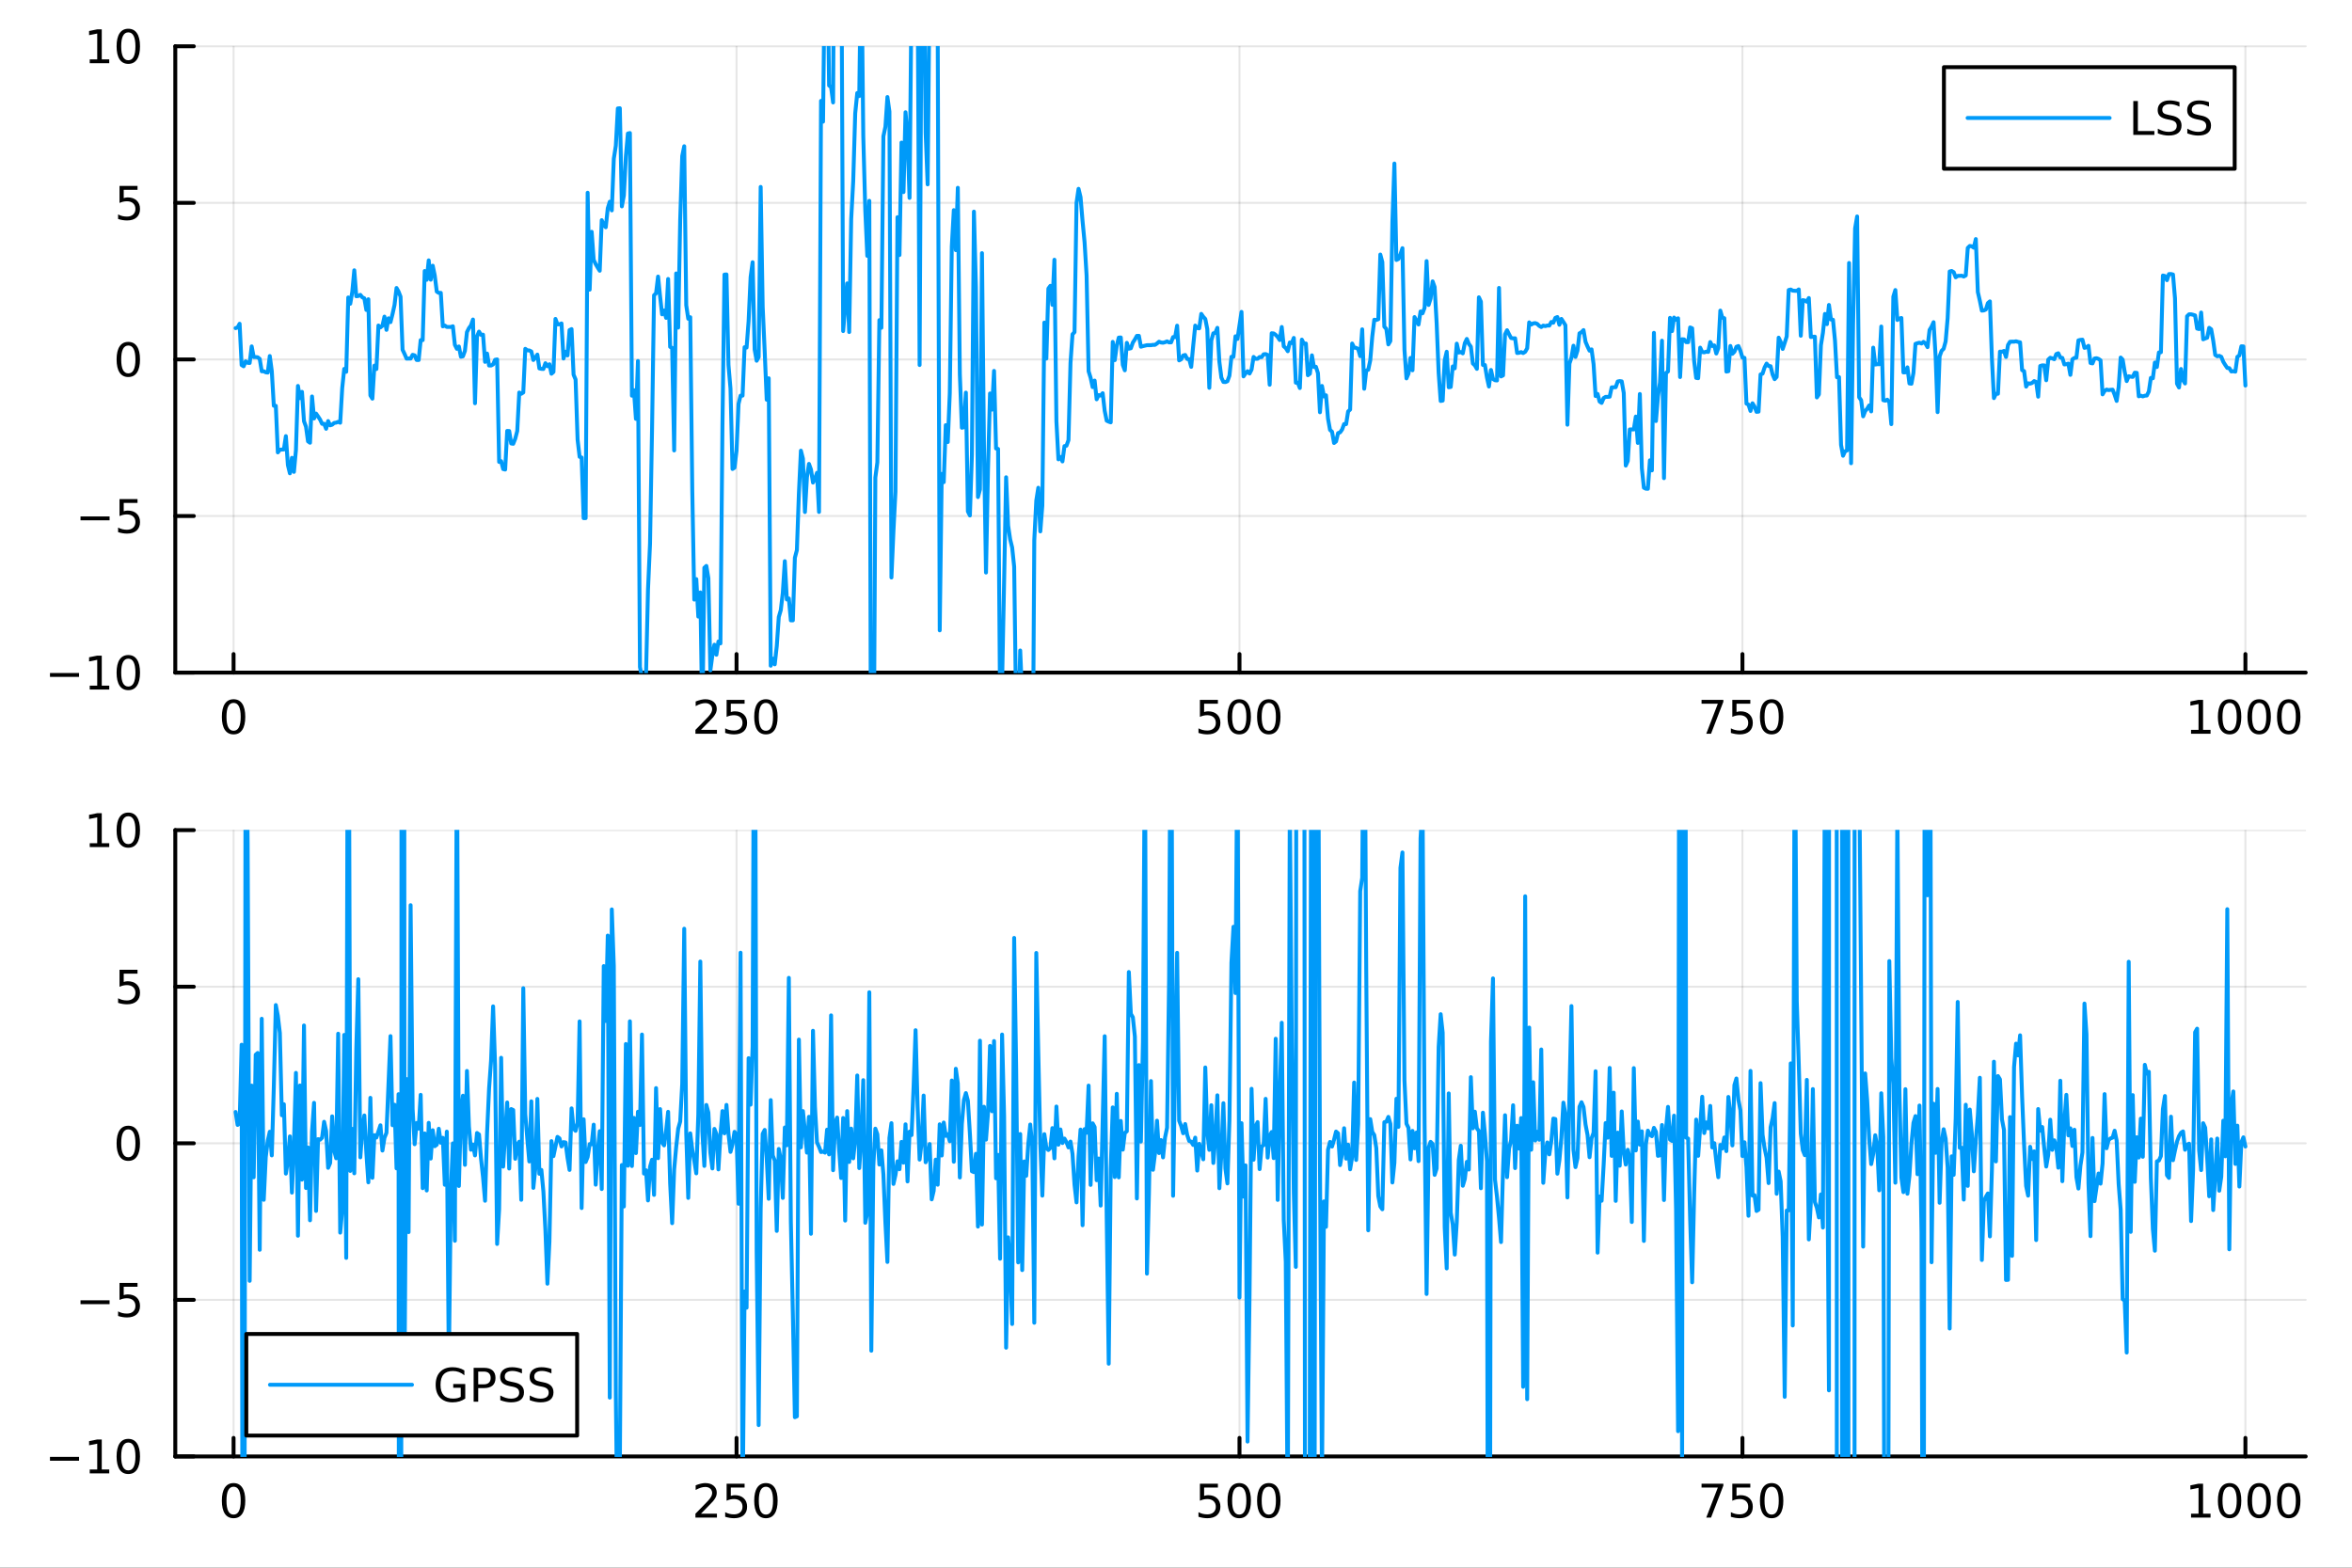 <?xml version="1.0" encoding="utf-8"?>
<svg xmlns="http://www.w3.org/2000/svg" xmlns:xlink="http://www.w3.org/1999/xlink" width="600" height="400" viewBox="0 0 2400 1600">
<rect x="0" y="0" width="2400" height="1600" fill="#333333" stroke="none"/>
<defs>
  <clipPath id="clip780">
    <rect x="0" y="0" width="2400" height="1600"/>
  </clipPath>
</defs>
<path clip-path="url(#clip780)" d="M0 1600 L2400 1600 L2400 0 L0 0  Z" fill="#ffffff" fill-rule="evenodd" fill-opacity="1"/>
<defs>
  <clipPath id="clip781">
    <rect x="480" y="0" width="1681" height="1600"/>
  </clipPath>
</defs>
<path clip-path="url(#clip780)" d="M178.867 686.448 L2352.76 686.448 L2352.76 47.244 L178.867 47.244  Z" fill="#ffffff" fill-rule="evenodd" fill-opacity="1"/>
<defs>
  <clipPath id="clip782">
    <rect x="178" y="47" width="2175" height="640"/>
  </clipPath>
</defs>
<polyline clip-path="url(#clip782)" style="stroke:#000000; stroke-linecap:round; stroke-linejoin:round; stroke-width:2; stroke-opacity:0.1; fill:none" points="238.339,686.448 238.339,47.244 "/>
<polyline clip-path="url(#clip782)" style="stroke:#000000; stroke-linecap:round; stroke-linejoin:round; stroke-width:2; stroke-opacity:0.1; fill:none" points="751.562,686.448 751.562,47.244 "/>
<polyline clip-path="url(#clip782)" style="stroke:#000000; stroke-linecap:round; stroke-linejoin:round; stroke-width:2; stroke-opacity:0.1; fill:none" points="1264.78,686.448 1264.78,47.244 "/>
<polyline clip-path="url(#clip782)" style="stroke:#000000; stroke-linecap:round; stroke-linejoin:round; stroke-width:2; stroke-opacity:0.1; fill:none" points="1778.01,686.448 1778.01,47.244 "/>
<polyline clip-path="url(#clip782)" style="stroke:#000000; stroke-linecap:round; stroke-linejoin:round; stroke-width:2; stroke-opacity:0.1; fill:none" points="2291.23,686.448 2291.23,47.244 "/>
<polyline clip-path="url(#clip782)" style="stroke:#000000; stroke-linecap:round; stroke-linejoin:round; stroke-width:2; stroke-opacity:0.1; fill:none" points="178.867,686.448 2352.76,686.448 "/>
<polyline clip-path="url(#clip782)" style="stroke:#000000; stroke-linecap:round; stroke-linejoin:round; stroke-width:2; stroke-opacity:0.1; fill:none" points="178.867,526.647 2352.76,526.647 "/>
<polyline clip-path="url(#clip782)" style="stroke:#000000; stroke-linecap:round; stroke-linejoin:round; stroke-width:2; stroke-opacity:0.1; fill:none" points="178.867,366.846 2352.76,366.846 "/>
<polyline clip-path="url(#clip782)" style="stroke:#000000; stroke-linecap:round; stroke-linejoin:round; stroke-width:2; stroke-opacity:0.1; fill:none" points="178.867,207.045 2352.76,207.045 "/>
<polyline clip-path="url(#clip782)" style="stroke:#000000; stroke-linecap:round; stroke-linejoin:round; stroke-width:2; stroke-opacity:0.1; fill:none" points="178.867,47.244 2352.76,47.244 "/>
<polyline clip-path="url(#clip780)" style="stroke:#000000; stroke-linecap:round; stroke-linejoin:round; stroke-width:4; stroke-opacity:1; fill:none" points="178.867,686.448 2352.76,686.448 "/>
<polyline clip-path="url(#clip780)" style="stroke:#000000; stroke-linecap:round; stroke-linejoin:round; stroke-width:4; stroke-opacity:1; fill:none" points="238.339,686.448 238.339,667.55 "/>
<polyline clip-path="url(#clip780)" style="stroke:#000000; stroke-linecap:round; stroke-linejoin:round; stroke-width:4; stroke-opacity:1; fill:none" points="751.562,686.448 751.562,667.55 "/>
<polyline clip-path="url(#clip780)" style="stroke:#000000; stroke-linecap:round; stroke-linejoin:round; stroke-width:4; stroke-opacity:1; fill:none" points="1264.78,686.448 1264.78,667.55 "/>
<polyline clip-path="url(#clip780)" style="stroke:#000000; stroke-linecap:round; stroke-linejoin:round; stroke-width:4; stroke-opacity:1; fill:none" points="1778.01,686.448 1778.01,667.55 "/>
<polyline clip-path="url(#clip780)" style="stroke:#000000; stroke-linecap:round; stroke-linejoin:round; stroke-width:4; stroke-opacity:1; fill:none" points="2291.23,686.448 2291.23,667.55 "/>
<path clip-path="url(#clip780)" d="M238.339 717.367 Q234.728 717.367 232.899 720.931 Q231.094 724.473 231.094 731.603 Q231.094 738.709 232.899 742.274 Q234.728 745.815 238.339 745.815 Q241.973 745.815 243.779 742.274 Q245.607 738.709 245.607 731.603 Q245.607 724.473 243.779 720.931 Q241.973 717.367 238.339 717.367 M238.339 713.663 Q244.149 713.663 247.205 718.269 Q250.283 722.853 250.283 731.603 Q250.283 740.329 247.205 744.936 Q244.149 749.519 238.339 749.519 Q232.529 749.519 229.45 744.936 Q226.395 740.329 226.395 731.603 Q226.395 722.853 229.45 718.269 Q232.529 713.663 238.339 713.663 Z" fill="#000000" fill-rule="nonzero" fill-opacity="1" /><path clip-path="url(#clip780)" d="M715.254 744.913 L731.574 744.913 L731.574 748.848 L709.629 748.848 L709.629 744.913 Q712.291 742.158 716.875 737.528 Q721.481 732.876 722.662 731.533 Q724.907 729.01 725.787 727.274 Q726.689 725.515 726.689 723.825 Q726.689 721.07 724.745 719.334 Q722.824 717.598 719.722 717.598 Q717.523 717.598 715.069 718.362 Q712.638 719.126 709.861 720.677 L709.861 715.955 Q712.685 714.82 715.138 714.242 Q717.592 713.663 719.629 713.663 Q725 713.663 728.194 716.348 Q731.388 719.033 731.388 723.524 Q731.388 725.654 730.578 727.575 Q729.791 729.473 727.685 732.066 Q727.106 732.737 724.004 735.954 Q720.902 739.149 715.254 744.913 Z" fill="#000000" fill-rule="nonzero" fill-opacity="1" /><path clip-path="url(#clip780)" d="M741.435 714.288 L759.791 714.288 L759.791 718.223 L745.717 718.223 L745.717 726.695 Q746.736 726.348 747.754 726.186 Q748.773 726.001 749.791 726.001 Q755.578 726.001 758.958 729.172 Q762.337 732.343 762.337 737.76 Q762.337 743.339 758.865 746.44 Q755.393 749.519 749.073 749.519 Q746.898 749.519 744.629 749.149 Q742.384 748.778 739.976 748.038 L739.976 743.339 Q742.06 744.473 744.282 745.028 Q746.504 745.584 748.981 745.584 Q752.985 745.584 755.323 743.478 Q757.661 741.371 757.661 737.76 Q757.661 734.149 755.323 732.042 Q752.985 729.936 748.981 729.936 Q747.106 729.936 745.231 730.353 Q743.379 730.769 741.435 731.649 L741.435 714.288 Z" fill="#000000" fill-rule="nonzero" fill-opacity="1" /><path clip-path="url(#clip780)" d="M781.55 717.367 Q777.939 717.367 776.11 720.931 Q774.305 724.473 774.305 731.603 Q774.305 738.709 776.11 742.274 Q777.939 745.815 781.55 745.815 Q785.184 745.815 786.99 742.274 Q788.819 738.709 788.819 731.603 Q788.819 724.473 786.99 720.931 Q785.184 717.367 781.55 717.367 M781.55 713.663 Q787.36 713.663 790.416 718.269 Q793.495 722.853 793.495 731.603 Q793.495 740.329 790.416 744.936 Q787.36 749.519 781.55 749.519 Q775.74 749.519 772.661 744.936 Q769.606 740.329 769.606 731.603 Q769.606 722.853 772.661 718.269 Q775.74 713.663 781.55 713.663 Z" fill="#000000" fill-rule="nonzero" fill-opacity="1" /><path clip-path="url(#clip780)" d="M1224.4 714.288 L1242.76 714.288 L1242.76 718.223 L1228.69 718.223 L1228.69 726.695 Q1229.7 726.348 1230.72 726.186 Q1231.74 726.001 1232.76 726.001 Q1238.55 726.001 1241.93 729.172 Q1245.31 732.343 1245.31 737.76 Q1245.31 743.339 1241.83 746.44 Q1238.36 749.519 1232.04 749.519 Q1229.87 749.519 1227.6 749.149 Q1225.35 748.778 1222.94 748.038 L1222.94 743.339 Q1225.03 744.473 1227.25 745.028 Q1229.47 745.584 1231.95 745.584 Q1235.95 745.584 1238.29 743.478 Q1240.63 741.371 1240.63 737.76 Q1240.63 734.149 1238.29 732.042 Q1235.95 729.936 1231.95 729.936 Q1230.07 729.936 1228.2 730.353 Q1226.35 730.769 1224.4 731.649 L1224.4 714.288 Z" fill="#000000" fill-rule="nonzero" fill-opacity="1" /><path clip-path="url(#clip780)" d="M1264.52 717.367 Q1260.91 717.367 1259.08 720.931 Q1257.27 724.473 1257.27 731.603 Q1257.27 738.709 1259.08 742.274 Q1260.91 745.815 1264.52 745.815 Q1268.15 745.815 1269.96 742.274 Q1271.79 738.709 1271.79 731.603 Q1271.79 724.473 1269.96 720.931 Q1268.15 717.367 1264.52 717.367 M1264.52 713.663 Q1270.33 713.663 1273.38 718.269 Q1276.46 722.853 1276.46 731.603 Q1276.46 740.329 1273.38 744.936 Q1270.33 749.519 1264.52 749.519 Q1258.71 749.519 1255.63 744.936 Q1252.57 740.329 1252.57 731.603 Q1252.57 722.853 1255.63 718.269 Q1258.71 713.663 1264.52 713.663 Z" fill="#000000" fill-rule="nonzero" fill-opacity="1" /><path clip-path="url(#clip780)" d="M1294.68 717.367 Q1291.07 717.367 1289.24 720.931 Q1287.44 724.473 1287.44 731.603 Q1287.44 738.709 1289.24 742.274 Q1291.07 745.815 1294.68 745.815 Q1298.31 745.815 1300.12 742.274 Q1301.95 738.709 1301.95 731.603 Q1301.95 724.473 1300.12 720.931 Q1298.31 717.367 1294.68 717.367 M1294.68 713.663 Q1300.49 713.663 1303.55 718.269 Q1306.62 722.853 1306.62 731.603 Q1306.62 740.329 1303.55 744.936 Q1300.49 749.519 1294.68 749.519 Q1288.87 749.519 1285.79 744.936 Q1282.74 740.329 1282.74 731.603 Q1282.74 722.853 1285.79 718.269 Q1288.87 713.663 1294.68 713.663 Z" fill="#000000" fill-rule="nonzero" fill-opacity="1" /><path clip-path="url(#clip780)" d="M1736.28 714.288 L1758.51 714.288 L1758.51 716.279 L1745.96 748.848 L1741.08 748.848 L1752.88 718.223 L1736.28 718.223 L1736.28 714.288 Z" fill="#000000" fill-rule="nonzero" fill-opacity="1" /><path clip-path="url(#clip780)" d="M1767.67 714.288 L1786.03 714.288 L1786.03 718.223 L1771.95 718.223 L1771.95 726.695 Q1772.97 726.348 1773.99 726.186 Q1775.01 726.001 1776.03 726.001 Q1781.82 726.001 1785.2 729.172 Q1788.57 732.343 1788.57 737.76 Q1788.57 743.339 1785.1 746.44 Q1781.63 749.519 1775.31 749.519 Q1773.14 749.519 1770.87 749.149 Q1768.62 748.778 1766.21 748.038 L1766.21 743.339 Q1768.3 744.473 1770.52 745.028 Q1772.74 745.584 1775.22 745.584 Q1779.22 745.584 1781.56 743.478 Q1783.9 741.371 1783.9 737.76 Q1783.9 734.149 1781.56 732.042 Q1779.22 729.936 1775.22 729.936 Q1773.34 729.936 1771.47 730.353 Q1769.62 730.769 1767.67 731.649 L1767.67 714.288 Z" fill="#000000" fill-rule="nonzero" fill-opacity="1" /><path clip-path="url(#clip780)" d="M1807.79 717.367 Q1804.18 717.367 1802.35 720.931 Q1800.54 724.473 1800.54 731.603 Q1800.54 738.709 1802.35 742.274 Q1804.18 745.815 1807.79 745.815 Q1811.42 745.815 1813.23 742.274 Q1815.06 738.709 1815.06 731.603 Q1815.06 724.473 1813.23 720.931 Q1811.42 717.367 1807.79 717.367 M1807.79 713.663 Q1813.6 713.663 1816.65 718.269 Q1819.73 722.853 1819.73 731.603 Q1819.73 740.329 1816.65 744.936 Q1813.6 749.519 1807.79 749.519 Q1801.98 749.519 1798.9 744.936 Q1795.84 740.329 1795.84 731.603 Q1795.84 722.853 1798.9 718.269 Q1801.98 713.663 1807.79 713.663 Z" fill="#000000" fill-rule="nonzero" fill-opacity="1" /><path clip-path="url(#clip780)" d="M2235.76 744.913 L2243.4 744.913 L2243.4 718.547 L2235.09 720.214 L2235.09 715.955 L2243.35 714.288 L2248.02 714.288 L2248.02 744.913 L2255.66 744.913 L2255.66 748.848 L2235.76 748.848 L2235.76 744.913 Z" fill="#000000" fill-rule="nonzero" fill-opacity="1" /><path clip-path="url(#clip780)" d="M2275.11 717.367 Q2271.5 717.367 2269.67 720.931 Q2267.86 724.473 2267.86 731.603 Q2267.86 738.709 2269.67 742.274 Q2271.5 745.815 2275.11 745.815 Q2278.74 745.815 2280.55 742.274 Q2282.38 738.709 2282.38 731.603 Q2282.38 724.473 2280.55 720.931 Q2278.74 717.367 2275.11 717.367 M2275.11 713.663 Q2280.92 713.663 2283.97 718.269 Q2287.05 722.853 2287.05 731.603 Q2287.05 740.329 2283.97 744.936 Q2280.92 749.519 2275.11 749.519 Q2269.3 749.519 2266.22 744.936 Q2263.16 740.329 2263.16 731.603 Q2263.16 722.853 2266.22 718.269 Q2269.3 713.663 2275.11 713.663 Z" fill="#000000" fill-rule="nonzero" fill-opacity="1" /><path clip-path="url(#clip780)" d="M2305.27 717.367 Q2301.66 717.367 2299.83 720.931 Q2298.02 724.473 2298.02 731.603 Q2298.02 738.709 2299.83 742.274 Q2301.66 745.815 2305.27 745.815 Q2308.9 745.815 2310.71 742.274 Q2312.54 738.709 2312.54 731.603 Q2312.54 724.473 2310.71 720.931 Q2308.9 717.367 2305.27 717.367 M2305.27 713.663 Q2311.08 713.663 2314.14 718.269 Q2317.21 722.853 2317.21 731.603 Q2317.21 740.329 2314.14 744.936 Q2311.08 749.519 2305.27 749.519 Q2299.46 749.519 2296.38 744.936 Q2293.33 740.329 2293.33 731.603 Q2293.33 722.853 2296.38 718.269 Q2299.46 713.663 2305.27 713.663 Z" fill="#000000" fill-rule="nonzero" fill-opacity="1" /><path clip-path="url(#clip780)" d="M2335.43 717.367 Q2331.82 717.367 2329.99 720.931 Q2328.19 724.473 2328.19 731.603 Q2328.19 738.709 2329.99 742.274 Q2331.82 745.815 2335.43 745.815 Q2339.07 745.815 2340.87 742.274 Q2342.7 738.709 2342.7 731.603 Q2342.7 724.473 2340.87 720.931 Q2339.07 717.367 2335.43 717.367 M2335.43 713.663 Q2341.24 713.663 2344.3 718.269 Q2347.38 722.853 2347.38 731.603 Q2347.38 740.329 2344.3 744.936 Q2341.24 749.519 2335.43 749.519 Q2329.62 749.519 2326.54 744.936 Q2323.49 740.329 2323.49 731.603 Q2323.49 722.853 2326.54 718.269 Q2329.62 713.663 2335.43 713.663 Z" fill="#000000" fill-rule="nonzero" fill-opacity="1" /><polyline clip-path="url(#clip780)" style="stroke:#000000; stroke-linecap:round; stroke-linejoin:round; stroke-width:4; stroke-opacity:1; fill:none" points="178.867,686.448 178.867,47.244 "/>
<polyline clip-path="url(#clip780)" style="stroke:#000000; stroke-linecap:round; stroke-linejoin:round; stroke-width:4; stroke-opacity:1; fill:none" points="178.867,686.448 197.764,686.448 "/>
<polyline clip-path="url(#clip780)" style="stroke:#000000; stroke-linecap:round; stroke-linejoin:round; stroke-width:4; stroke-opacity:1; fill:none" points="178.867,526.647 197.764,526.647 "/>
<polyline clip-path="url(#clip780)" style="stroke:#000000; stroke-linecap:round; stroke-linejoin:round; stroke-width:4; stroke-opacity:1; fill:none" points="178.867,366.846 197.764,366.846 "/>
<polyline clip-path="url(#clip780)" style="stroke:#000000; stroke-linecap:round; stroke-linejoin:round; stroke-width:4; stroke-opacity:1; fill:none" points="178.867,207.045 197.764,207.045 "/>
<polyline clip-path="url(#clip780)" style="stroke:#000000; stroke-linecap:round; stroke-linejoin:round; stroke-width:4; stroke-opacity:1; fill:none" points="178.867,47.244 197.764,47.244 "/>
<path clip-path="url(#clip780)" d="M50.992 686.899 L80.668 686.899 L80.668 690.834 L50.992 690.834 L50.992 686.899 Z" fill="#000000" fill-rule="nonzero" fill-opacity="1" /><path clip-path="url(#clip780)" d="M91.571 699.793 L99.21 699.793 L99.21 673.427 L90.899 675.094 L90.899 670.835 L99.163 669.168 L103.839 669.168 L103.839 699.793 L111.478 699.793 L111.478 703.728 L91.571 703.728 L91.571 699.793 Z" fill="#000000" fill-rule="nonzero" fill-opacity="1" /><path clip-path="url(#clip780)" d="M130.922 672.247 Q127.311 672.247 125.482 675.811 Q123.677 679.353 123.677 686.483 Q123.677 693.589 125.482 697.154 Q127.311 700.695 130.922 700.695 Q134.556 700.695 136.362 697.154 Q138.191 693.589 138.191 686.483 Q138.191 679.353 136.362 675.811 Q134.556 672.247 130.922 672.247 M130.922 668.543 Q136.732 668.543 139.788 673.149 Q142.867 677.733 142.867 686.483 Q142.867 695.209 139.788 699.816 Q136.732 704.399 130.922 704.399 Q125.112 704.399 122.033 699.816 Q118.978 695.209 118.978 686.483 Q118.978 677.733 122.033 673.149 Q125.112 668.543 130.922 668.543 Z" fill="#000000" fill-rule="nonzero" fill-opacity="1" /><path clip-path="url(#clip780)" d="M82.149 527.098 L111.825 527.098 L111.825 531.033 L82.149 531.033 L82.149 527.098 Z" fill="#000000" fill-rule="nonzero" fill-opacity="1" /><path clip-path="url(#clip780)" d="M121.964 509.367 L140.32 509.367 L140.32 513.302 L126.246 513.302 L126.246 521.774 Q127.265 521.427 128.283 521.265 Q129.302 521.08 130.32 521.08 Q136.107 521.08 139.487 524.251 Q142.867 527.422 142.867 532.839 Q142.867 538.418 139.394 541.52 Q135.922 544.598 129.603 544.598 Q127.427 544.598 125.158 544.228 Q122.913 543.857 120.506 543.117 L120.506 538.418 Q122.589 539.552 124.811 540.108 Q127.033 540.663 129.51 540.663 Q133.515 540.663 135.853 538.557 Q138.191 536.45 138.191 532.839 Q138.191 529.228 135.853 527.121 Q133.515 525.015 129.51 525.015 Q127.635 525.015 125.76 525.432 Q123.908 525.848 121.964 526.728 L121.964 509.367 Z" fill="#000000" fill-rule="nonzero" fill-opacity="1" /><path clip-path="url(#clip780)" d="M130.922 352.645 Q127.311 352.645 125.482 356.209 Q123.677 359.751 123.677 366.881 Q123.677 373.987 125.482 377.552 Q127.311 381.094 130.922 381.094 Q134.556 381.094 136.362 377.552 Q138.191 373.987 138.191 366.881 Q138.191 359.751 136.362 356.209 Q134.556 352.645 130.922 352.645 M130.922 348.941 Q136.732 348.941 139.788 353.547 Q142.867 358.131 142.867 366.881 Q142.867 375.608 139.788 380.214 Q136.732 384.797 130.922 384.797 Q125.112 384.797 122.033 380.214 Q118.978 375.608 118.978 366.881 Q118.978 358.131 122.033 353.547 Q125.112 348.941 130.922 348.941 Z" fill="#000000" fill-rule="nonzero" fill-opacity="1" /><path clip-path="url(#clip780)" d="M121.964 189.765 L140.32 189.765 L140.32 193.7 L126.246 193.7 L126.246 202.172 Q127.265 201.825 128.283 201.663 Q129.302 201.478 130.32 201.478 Q136.107 201.478 139.487 204.649 Q142.867 207.82 142.867 213.237 Q142.867 218.816 139.394 221.918 Q135.922 224.996 129.603 224.996 Q127.427 224.996 125.158 224.626 Q122.913 224.256 120.506 223.515 L120.506 218.816 Q122.589 219.95 124.811 220.506 Q127.033 221.061 129.51 221.061 Q133.515 221.061 135.853 218.955 Q138.191 216.848 138.191 213.237 Q138.191 209.626 135.853 207.52 Q133.515 205.413 129.51 205.413 Q127.635 205.413 125.76 205.83 Q123.908 206.246 121.964 207.126 L121.964 189.765 Z" fill="#000000" fill-rule="nonzero" fill-opacity="1" /><path clip-path="url(#clip780)" d="M91.571 60.589 L99.21 60.589 L99.21 34.223 L90.899 35.89 L90.899 31.631 L99.163 29.964 L103.839 29.964 L103.839 60.589 L111.478 60.589 L111.478 64.524 L91.571 64.524 L91.571 60.589 Z" fill="#000000" fill-rule="nonzero" fill-opacity="1" /><path clip-path="url(#clip780)" d="M130.922 33.043 Q127.311 33.043 125.482 36.608 Q123.677 40.149 123.677 47.279 Q123.677 54.385 125.482 57.95 Q127.311 61.492 130.922 61.492 Q134.556 61.492 136.362 57.95 Q138.191 54.385 138.191 47.279 Q138.191 40.149 136.362 36.608 Q134.556 33.043 130.922 33.043 M130.922 29.339 Q136.732 29.339 139.788 33.946 Q142.867 38.529 142.867 47.279 Q142.867 56.006 139.788 60.612 Q136.732 65.195 130.922 65.195 Q125.112 65.195 122.033 60.612 Q118.978 56.006 118.978 47.279 Q118.978 38.529 122.033 33.946 Q125.112 29.339 130.922 29.339 Z" fill="#000000" fill-rule="nonzero" fill-opacity="1" /><polyline clip-path="url(#clip782)" style="stroke:#009af9; stroke-linecap:round; stroke-linejoin:round; stroke-width:4; stroke-opacity:1; fill:none" points="240.392,334.886 242.445,334.228 244.498,330.422 246.55,372.563 248.603,373.822 250.656,368.786 252.709,370.309 254.762,370.458 256.815,353.525 258.868,364.398 260.921,364.42 262.974,364.636 265.027,366.362 267.079,378.944 269.132,378.884 271.185,379.998 273.238,380.246 275.291,363.367 277.344,378.745 279.397,414.113 281.45,414.202 283.503,461.725 285.555,459.007 287.608,458.801 289.661,458.715 291.714,445.139 293.767,474.657 295.82,483.1 297.873,467.254 299.926,481.601 301.979,459.383 304.031,393.89 306.084,406.372 308.137,399.922 310.19,429.884 312.243,435.487 314.296,450.416 316.349,451.871 318.402,404.631 320.455,427.104 322.507,422.107 324.56,425.025 326.613,428.209 328.666,432.552 330.719,432.529 332.772,437.62 334.825,429.744 336.878,434.087 338.931,433.445 340.984,431.66 343.036,431.339 345.089,430.53 347.142,431.446 349.195,396.081 351.248,376.513 353.301,379.439 355.354,303.616 357.407,309.991 359.46,297.893 361.512,275.854 363.565,302.362 365.618,302.104 367.671,300.942 369.724,303.45 371.777,304.457 373.83,316.348 375.883,305.423 377.936,403.582 379.988,406.882 382.041,373.159 384.094,376.63 386.147,332.228 388.2,334.133 390.253,332.454 392.306,323.147 394.359,336.666 396.412,324.875 398.464,328.76 400.517,320.579 402.57,311.269 404.623,293.921 406.676,297.564 408.729,302.842 410.782,356.965 412.835,361.269 414.888,366.03 416.94,365.925 418.993,365.958 421.046,362.134 423.099,362.679 425.152,367.374 427.205,367.438 429.258,347.141 431.311,347.149 433.364,276.586 435.417,285.583 437.469,265.75 439.522,285.473 441.575,271.193 443.628,281.253 445.681,297.595 447.734,298.949 449.787,298.906 451.84,333.091 453.893,332.276 455.945,333.688 457.998,333.711 460.051,333.71 462.104,332.998 464.157,351.936 466.21,356.022 468.263,353.616 470.316,364.099 472.369,363.666 474.421,358.069 476.474,338.958 478.527,334.897 480.58,332.093 482.633,326.106 484.686,411.561 486.739,343.301 488.792,338.454 490.845,341.741 492.897,341.552 494.95,369.329 497.003,360.836 499.056,373.054 501.109,373.072 503.162,371.912 505.215,367.219 507.268,366.815 509.321,471.448 511.374,470.67 513.426,478.736 515.479,479.227 517.532,439.82 519.585,439.894 521.638,452.599 523.691,452.927 525.744,447.794 527.797,439.873 529.85,400.61 531.902,401.909 533.955,400.546 536.008,356.015 538.061,357.54 540.114,357.667 542.167,358.719 544.22,367.418 546.273,365.028 548.326,361.898 550.378,375.994 552.431,376.456 554.484,376.573 556.537,370.695 558.59,373.765 560.643,371.773 562.696,381.436 564.749,379.61 566.802,325.496 568.854,331.09 570.907,330.984 572.96,330.101 575.013,365.913 577.066,358.997 579.119,362.761 581.172,336.884 583.225,335.888 585.278,382.374 587.331,387.324 589.383,448.721 591.436,466.228 593.489,466.932 595.542,528.786 597.595,528.792 599.648,196.709 601.701,295.635 603.754,236.574 605.807,265.225 607.859,269.571 609.912,273.085 611.965,276.323 614.018,224.691 616.071,229.65 618.124,231.945 620.177,212.532 622.23,205.852 624.283,214.734 626.335,161.997 628.388,148.746 630.441,110.655 632.494,110.472 634.547,210.632 636.6,199.441 638.653,159.477 640.706,136.285 642.759,135.768 644.811,403.86 646.864,398.209 648.917,427.501 650.97,368.429 653.023,680.769 655.076,691.264 657.129,689.628 659.182,689.679 661.235,601.619 663.288,554.861 665.34,438.764 667.393,301.349 669.446,299.33 671.499,282.27 673.552,302.492 675.605,320.843 677.658,316.898 679.711,324.425 681.764,284.732 683.816,354.014 685.869,355.077 687.922,459.735 689.975,279.082 692.028,334.368 694.081,224.334 696.134,159.255 698.187,149.264 700.24,311.506 702.292,325.307 704.345,323.74 706.398,500.232 708.451,611.958 710.504,591.056 712.557,629.295 714.61,604.616 716.663,737.169 718.716,579.487 720.768,577.591 722.821,590.065 724.874,684.185 726.927,668.774 728.98,657.99 731.033,668.231 733.086,654.711 735.139,656.689 737.192,434.012 739.245,280.26 741.297,280.115 743.35,372.516 745.403,396.641 747.456,478.63 749.509,477.347 751.562,460.023 753.615,412.242 755.668,403.821 757.721,403.795 759.773,354.36 761.826,354.727 763.879,327.886 765.932,282.801 767.985,267.645 770.038,356.702 772.091,368.17 774.144,364.493 776.197,190.773 778.249,313.068 780.302,358.774 782.355,407.98 784.408,386.062 786.461,679.438 788.514,672.21 790.567,678.026 792.62,659.418 794.673,629.764 796.725,622.667 798.778,605.113 800.831,572.756 802.884,611.836 804.937,610.784 806.99,633.162 809.043,633.14 811.096,569.305 813.149,561.447 815.202,503.53 817.254,459.945 819.307,468.06 821.36,522.595 823.413,487.082 825.466,473.453 827.519,479.131 829.572,492.53 831.625,488.69 833.678,482.548 835.73,522.529 837.783,102.954 839.836,124.171 841.889,-59.12 843.942,-67.712 845.995,87.271 848.048,88.838 850.101,104.552 852.154,-244.55 854.206,-273.431 856.259,-197.379 858.312,-111.104 860.365,337.906 862.418,312.761 864.471,289.242 866.524,338.881 868.577,223.405 870.63,184.662 872.682,115.534 874.735,94.956 876.788,98.057 878.841,-57.861 880.894,138.91 882.947,214.851 885,261.151 887.053,204.972 889.106,919.885 891.159,857.986 893.211,487.435 895.264,471.834 897.317,326.736 899.37,334.538 901.423,139.126 903.476,129.444 905.529,99.009 907.582,113.901 909.635,589.401 911.687,541.989 913.74,501.889 915.793,221.675 917.846,260.291 919.899,145.504 921.952,196.036 924.005,114.574 926.058,139.516 928.111,201.976 930.163,-9.485 932.216,-18.887 934.269,-20.28 936.322,-27.576 938.375,372.523 940.428,-31.995 942.481,-59.481 944.534,135.337 946.587,188.192 948.639,-26.814 950.692,-23.682 952.745,-258.649 954.798,-270.139 956.851,27.005 958.904,643.353 960.957,483.661 963.01,492.079 965.063,433.887 967.116,451.14 969.168,401.285 971.221,251.505 973.274,214.474 975.327,255.32 977.38,191.663 979.433,381.947 981.486,436.551 983.539,436.048 985.592,400.7 987.644,522.006 989.697,526.113 991.75,463.933 993.803,215.992 995.856,293.311 997.909,507.308 999.962,499.479 1002.01,258.347 1004.07,457.517 1006.12,584.347 1008.17,479.342 1010.23,401.572 1012.28,418.047 1014.33,378.526 1016.38,457.733 1018.44,458.163 1020.49,718.721 1022.54,696.806 1024.6,594.027 1026.65,487.099 1028.7,536.412 1030.76,550.372 1032.81,558.789 1034.86,578.407 1036.91,729.727 1038.97,749.276 1041.02,663.888 1043.07,711.214 1045.13,743.789 1047.18,722.066 1049.23,710.37 1051.28,773.822 1053.34,873.843 1055.39,551.292 1057.44,510.867 1059.5,497.81 1061.55,542.346 1063.6,515.911 1065.65,329.232 1067.71,365.952 1069.76,294.497 1071.81,291.711 1073.87,311.121 1075.92,265.096 1077.97,429.87 1080.02,468.802 1082.08,466.336 1084.13,470.948 1086.18,455.329 1088.24,454.895 1090.29,449.205 1092.34,370.485 1094.39,341.249 1096.45,338.935 1098.5,207.008 1100.55,192.721 1102.61,201.238 1104.66,225.815 1106.71,247.275 1108.77,281.242 1110.82,378.895 1112.87,385.561 1114.92,395.099 1116.98,388.43 1119.03,407.53 1121.08,403.191 1123.14,403.694 1125.19,401.309 1127.24,419.308 1129.29,429.362 1131.35,430.348 1133.4,431.047 1135.45,348.93 1137.51,367.588 1139.56,352.789 1141.61,344.556 1143.66,344.421 1145.72,372.412 1147.77,377.953 1149.82,349.907 1151.88,355.935 1153.93,355.436 1155.98,349.621 1158.03,346.485 1160.09,342.786 1162.14,342.766 1164.19,353.879 1166.25,353.284 1168.3,352.788 1170.35,352.305 1172.4,352.277 1174.46,352.297 1176.51,351.951 1178.56,351.964 1180.62,350.55 1182.67,348.76 1184.72,349.558 1186.77,349.8 1188.83,349.247 1190.88,348.425 1192.93,349.464 1194.99,349.438 1197.04,344.025 1199.09,344.155 1201.15,332.382 1203.2,367.805 1205.25,366.732 1207.3,362.837 1209.36,362.258 1211.41,366.36 1213.46,366.529 1215.52,374.427 1217.57,352.69 1219.62,332.288 1221.67,334.814 1223.73,335.08 1225.78,320.342 1227.83,323.332 1229.89,325.565 1231.94,335.897 1233.99,395.812 1236.04,347.456 1238.1,340.204 1240.15,339.748 1242.2,334.579 1244.26,369.251 1246.31,385.446 1248.36,389.795 1250.41,389.957 1252.47,389.101 1254.52,383.438 1256.57,364.139 1258.63,364.164 1260.68,343.231 1262.73,345.922 1264.78,332.093 1266.84,318.329 1268.89,384.145 1270.94,381.131 1273,378.851 1275.05,381.232 1277.1,377.241 1279.16,364.294 1281.21,366.205 1283.26,366.142 1285.31,364.371 1287.37,364.497 1289.42,361.615 1291.47,361.374 1293.53,362.312 1295.58,392.65 1297.63,340.125 1299.68,340.311 1301.74,341.752 1303.79,343.919 1305.84,347.051 1307.9,333.724 1309.95,353.451 1312,355.227 1314.05,358.456 1316.11,349.563 1318.16,350.169 1320.21,344.89 1322.27,390.576 1324.32,390.577 1326.37,396.046 1328.42,346.649 1330.48,350.8 1332.53,350.595 1334.58,382.968 1336.64,381.351 1338.69,362.669 1340.74,374.562 1342.79,374.347 1344.85,380.862 1346.9,420.755 1348.95,393.907 1351.01,404.62 1353.06,403.449 1355.11,427.233 1357.16,438.739 1359.22,440.626 1361.27,452.125 1363.32,450.502 1365.38,442.04 1367.43,441.28 1369.48,438.401 1371.54,432.786 1373.59,432.879 1375.64,419.928 1377.69,418.001 1379.75,350.59 1381.8,354.846 1383.85,355.017 1385.91,356.288 1387.96,363.517 1390.01,336.118 1392.06,396.751 1394.12,378.182 1396.17,377.382 1398.22,367.765 1400.28,343.44 1402.33,326.351 1404.38,326.562 1406.43,325.791 1408.49,259.78 1410.54,267.489 1412.59,333.443 1414.65,335.695 1416.7,351.505 1418.75,348.058 1420.8,226.722 1422.86,166.906 1424.91,265.336 1426.96,264.326 1429.02,259.553 1431.07,253.3 1433.12,356.866 1435.17,386.194 1437.23,381.299 1439.28,365.303 1441.33,377.918 1443.39,323.607 1445.44,327.474 1447.49,331.208 1449.55,317.868 1451.6,319.719 1453.65,314.096 1455.7,266.471 1457.76,311.225 1459.81,304.694 1461.86,287.161 1463.92,292.915 1465.97,329.772 1468.02,380.616 1470.07,409.236 1472.13,408.846 1474.18,367.75 1476.23,358.988 1478.29,395.253 1480.34,394.922 1482.39,374.015 1484.44,375.935 1486.5,350.735 1488.55,359.827 1490.6,359.291 1492.66,360.626 1494.71,350.209 1496.76,345.923 1498.81,350.962 1500.87,353.776 1502.92,370.987 1504.97,372.891 1507.03,376.479 1509.08,303.427 1511.13,307.898 1513.18,372.464 1515.24,372.555 1517.29,385.227 1519.34,394.479 1521.4,377.579 1523.45,386.753 1525.5,388.08 1527.55,388.308 1529.61,293.847 1531.66,384.188 1533.71,383.152 1535.77,341.202 1537.82,337.025 1539.87,341.186 1541.93,345.008 1543.98,345.314 1546.03,345.255 1548.08,360.28 1550.14,360.05 1552.19,359.368 1554.24,360.339 1556.3,359.07 1558.35,355.455 1560.4,329.017 1562.45,331.246 1564.51,330.057 1566.56,329.761 1568.61,330.564 1570.67,332.606 1572.72,333.768 1574.77,332.313 1576.82,332.855 1578.88,332.21 1580.93,332.291 1582.98,328.601 1585.04,329.354 1587.09,324.418 1589.14,323.572 1591.19,331.447 1593.25,325.484 1595.3,328.595 1597.35,331.917 1599.41,433.453 1601.46,371.139 1603.51,365.039 1605.56,352.826 1607.62,364.309 1609.67,357.828 1611.72,340.215 1613.78,339.038 1615.83,336.879 1617.88,348.788 1619.94,353.666 1621.99,357.909 1624.04,356.578 1626.09,371.627 1628.15,404.197 1630.2,402.071 1632.25,409.829 1634.31,411.215 1636.36,406.27 1638.41,405.024 1640.46,405.066 1642.52,404.872 1644.57,395.335 1646.62,395.255 1648.68,395.18 1650.73,389.364 1652.78,388.921 1654.83,389.232 1656.89,401.049 1658.94,475.174 1660.99,470.455 1663.05,438.274 1665.1,438.265 1667.15,438.252 1669.2,425.172 1671.26,452.062 1673.31,402.128 1675.36,477.918 1677.42,497.746 1679.47,498.791 1681.52,498.859 1683.57,469.823 1685.63,480.11 1687.68,339.69 1689.73,429.725 1691.79,404.63 1693.84,390.503 1695.89,347.726 1697.94,488.03 1700,380.752 1702.05,379.095 1704.1,324.405 1706.16,337.921 1708.21,324.082 1710.26,326.338 1712.32,324.87 1714.37,384.824 1716.42,346.218 1718.47,346.399 1720.53,349.189 1722.58,349.236 1724.63,334.184 1726.69,335.066 1728.74,368.656 1730.79,385.685 1732.84,386.013 1734.9,354.799 1736.95,359.282 1739,359.643 1741.06,358.913 1743.11,359.179 1745.16,349.102 1747.21,353.133 1749.27,352.514 1751.32,360.803 1753.37,355.223 1755.43,317.015 1757.48,324.263 1759.53,324.767 1761.58,379.25 1763.64,378.847 1765.69,353.098 1767.74,361.086 1769.8,358.993 1771.85,353.948 1773.9,353.171 1775.95,358.053 1778.01,364.97 1780.06,365.215 1782.11,411.942 1784.17,412.916 1786.22,419.422 1788.27,411.599 1790.33,414.927 1792.38,420.329 1794.43,420.124 1796.48,382.171 1798.54,381.336 1800.59,375.03 1802.64,371.092 1804.7,373.517 1806.75,373.751 1808.8,382.28 1810.85,386.985 1812.91,384.71 1814.96,344.634 1817.01,348.826 1819.07,356.143 1821.12,349.933 1823.17,343.362 1825.22,296.012 1827.28,295.486 1829.33,296.627 1831.38,296.787 1833.44,296.9 1835.49,295.4 1837.54,342.661 1839.59,306.31 1841.65,306.729 1843.7,307.937 1845.75,304.157 1847.81,343.921 1849.86,343.709 1851.91,343.608 1853.96,405.627 1856.02,402.543 1858.07,352.425 1860.12,339.618 1862.18,320.403 1864.23,330.834 1866.28,311.237 1868.34,326.087 1870.39,326.329 1872.44,347.603 1874.49,385.043 1876.55,384.848 1878.6,453.937 1880.65,465.136 1882.71,460.596 1884.76,459.728 1886.81,268.384 1888.86,472.792 1890.92,330.786 1892.97,233.12 1895.02,220.907 1897.08,405.5 1899.13,408.432 1901.18,424.904 1903.23,419.526 1905.29,417.152 1907.34,413.808 1909.39,419.893 1911.45,354.79 1913.5,372.065 1915.55,371.691 1917.6,371.738 1919.66,333.248 1921.71,408.442 1923.76,408.915 1925.82,407.93 1927.87,410.499 1929.92,432.89 1931.97,302.775 1934.03,296.026 1936.08,326.564 1938.13,325.192 1940.19,324.522 1942.24,380.107 1944.29,380.005 1946.34,374.923 1948.4,391.356 1950.45,391.632 1952.5,380.587 1954.56,350.954 1956.61,350.241 1958.66,349.768 1960.72,350.604 1962.77,348.935 1964.82,350.714 1966.87,354.289 1968.93,336.778 1970.98,333.414 1973.03,328.84 1975.09,363.233 1977.14,420.642 1979.19,363.657 1981.24,358.04 1983.3,355.978 1985.35,348.368 1987.4,324.629 1989.46,277.061 1991.51,276.543 1993.56,277.79 1995.61,283.039 1997.67,281.579 1999.72,281.513 2001.77,281.392 2003.83,282.225 2005.88,281.106 2007.93,253.039 2009.98,251.03 2012.04,251.384 2014.09,252.79 2016.14,243.996 2018.2,298.01 2020.25,306.972 2022.3,317.034 2024.35,316.821 2026.41,315.834 2028.46,309.319 2030.51,307.593 2032.57,365.859 2034.62,406.307 2036.67,401.908 2038.73,401.861 2040.78,358.88 2042.83,358.984 2044.88,358.163 2046.94,364.327 2048.99,352.146 2051.04,348.8 2053.1,348.684 2055.15,348.731 2057.2,348.325 2059.25,348.973 2061.31,349.391 2063.36,377.771 2065.41,378.791 2067.47,394.585 2069.52,391.201 2071.57,391.544 2073.62,390.8 2075.68,388.943 2077.73,389.839 2079.78,404.852 2081.84,373.544 2083.89,372.903 2085.94,372.926 2087.99,388.094 2090.05,367.061 2092.1,365.138 2094.15,365.78 2096.21,366.602 2098.26,361.372 2100.31,360.553 2102.36,364.886 2104.42,365.279 2106.47,371.949 2108.52,371.708 2110.58,371.118 2112.63,382.581 2114.68,366.738 2116.73,365.313 2118.79,365.065 2120.84,347.394 2122.89,346.871 2124.95,346.696 2127,355.037 2129.05,354.474 2131.11,352.935 2133.16,370.463 2135.21,370.878 2137.26,365.91 2139.32,365.586 2141.37,366.328 2143.42,367.746 2145.48,402.5 2147.53,399.019 2149.58,397.613 2151.63,398.141 2153.69,397.859 2155.74,397.72 2157.79,402.897 2159.85,409.189 2161.9,394.986 2163.95,364.901 2166,367.06 2168.06,379.535 2170.11,388.944 2172.16,383.99 2174.22,384.425 2176.27,384.669 2178.32,380.378 2180.37,380.535 2182.43,404.481 2184.48,403.821 2186.53,404.564 2188.59,403.872 2190.64,403.672 2192.69,399.578 2194.74,385.687 2196.8,386.078 2198.85,370.024 2200.9,374.568 2202.96,359.735 2205.01,359.494 2207.06,281.175 2209.12,281.702 2211.17,285.976 2213.22,279.734 2215.27,279.658 2217.33,280.17 2219.38,304.378 2221.43,391.59 2223.49,395.462 2225.54,376.59 2227.59,388.016 2229.64,391.386 2231.7,322.802 2233.75,320.787 2235.8,320.776 2237.86,321.265 2239.91,321.918 2241.96,335.341 2244.01,335.875 2246.07,318.974 2248.12,346.31 2250.17,345.444 2252.23,344.69 2254.28,334.581 2256.33,336.099 2258.38,347.674 2260.44,362.298 2262.49,363.621 2264.54,363.159 2266.6,364.163 2268.65,369.239 2270.7,372.544 2272.75,375.532 2274.81,375.752 2276.86,379.098 2278.91,378.884 2280.97,379.315 2283.02,364.238 2285.07,362.795 2287.12,353.445 2289.18,353.536 2291.23,393.507 "/>
<path clip-path="url(#clip780)" d="M1983.6 172.231 L2280.29 172.231 L2280.29 68.551 L1983.6 68.551  Z" fill="#ffffff" fill-rule="evenodd" fill-opacity="1"/>
<polyline clip-path="url(#clip780)" style="stroke:#000000; stroke-linecap:round; stroke-linejoin:round; stroke-width:4; stroke-opacity:1; fill:none" points="1983.6,172.231 2280.29,172.231 2280.29,68.551 1983.6,68.551 1983.6,172.231 "/>
<polyline clip-path="url(#clip780)" style="stroke:#009af9; stroke-linecap:round; stroke-linejoin:round; stroke-width:4; stroke-opacity:1; fill:none" points="2007.75,120.391 2152.68,120.391 "/>
<path clip-path="url(#clip780)" d="M2176.83 103.111 L2181.51 103.111 L2181.51 133.736 L2198.34 133.736 L2198.34 137.671 L2176.83 137.671 L2176.83 103.111 Z" fill="#000000" fill-rule="nonzero" fill-opacity="1" /><path clip-path="url(#clip780)" d="M2223.96 104.245 L2223.96 108.805 Q2221.3 107.532 2218.94 106.907 Q2216.58 106.282 2214.38 106.282 Q2210.56 106.282 2208.48 107.764 Q2206.42 109.245 2206.42 111.977 Q2206.42 114.268 2207.78 115.449 Q2209.17 116.606 2213.01 117.324 L2215.84 117.902 Q2221.07 118.898 2223.55 121.421 Q2226.05 123.921 2226.05 128.134 Q2226.05 133.157 2222.67 135.75 Q2219.31 138.342 2212.81 138.342 Q2210.35 138.342 2207.57 137.787 Q2204.82 137.231 2201.86 136.143 L2201.86 131.328 Q2204.7 132.926 2207.44 133.736 Q2210.17 134.546 2212.81 134.546 Q2216.81 134.546 2218.99 132.972 Q2221.16 131.398 2221.16 128.481 Q2221.16 125.935 2219.59 124.5 Q2218.04 123.064 2214.47 122.347 L2211.62 121.791 Q2206.39 120.75 2204.06 118.527 Q2201.72 116.305 2201.72 112.347 Q2201.72 107.764 2204.94 105.125 Q2208.18 102.486 2213.85 102.486 Q2216.28 102.486 2218.8 102.926 Q2221.32 103.366 2223.96 104.245 Z" fill="#000000" fill-rule="nonzero" fill-opacity="1" /><path clip-path="url(#clip780)" d="M2254.06 104.245 L2254.06 108.805 Q2251.39 107.532 2249.03 106.907 Q2246.67 106.282 2244.47 106.282 Q2240.65 106.282 2238.57 107.764 Q2236.51 109.245 2236.51 111.977 Q2236.51 114.268 2237.87 115.449 Q2239.26 116.606 2243.11 117.324 L2245.93 117.902 Q2251.16 118.898 2253.64 121.421 Q2256.14 123.921 2256.14 128.134 Q2256.14 133.157 2252.76 135.75 Q2249.4 138.342 2242.9 138.342 Q2240.44 138.342 2237.67 137.787 Q2234.91 137.231 2231.95 136.143 L2231.95 131.328 Q2234.8 132.926 2237.53 133.736 Q2240.26 134.546 2242.9 134.546 Q2246.9 134.546 2249.08 132.972 Q2251.25 131.398 2251.25 128.481 Q2251.25 125.935 2249.68 124.5 Q2248.13 123.064 2244.56 122.347 L2241.72 121.791 Q2236.49 120.75 2234.15 118.527 Q2231.81 116.305 2231.81 112.347 Q2231.81 107.764 2235.03 105.125 Q2238.27 102.486 2243.94 102.486 Q2246.37 102.486 2248.89 102.926 Q2251.42 103.366 2254.06 104.245 Z" fill="#000000" fill-rule="nonzero" fill-opacity="1" /><path clip-path="url(#clip780)" d="M178.867 1486.45 L2352.76 1486.45 L2352.76 847.244 L178.867 847.244  Z" fill="#ffffff" fill-rule="evenodd" fill-opacity="1"/>
<defs>
  <clipPath id="clip783">
    <rect x="178" y="847" width="2175" height="640"/>
  </clipPath>
</defs>
<polyline clip-path="url(#clip783)" style="stroke:#000000; stroke-linecap:round; stroke-linejoin:round; stroke-width:2; stroke-opacity:0.1; fill:none" points="238.339,1486.45 238.339,847.244 "/>
<polyline clip-path="url(#clip783)" style="stroke:#000000; stroke-linecap:round; stroke-linejoin:round; stroke-width:2; stroke-opacity:0.1; fill:none" points="751.562,1486.45 751.562,847.244 "/>
<polyline clip-path="url(#clip783)" style="stroke:#000000; stroke-linecap:round; stroke-linejoin:round; stroke-width:2; stroke-opacity:0.1; fill:none" points="1264.78,1486.45 1264.78,847.244 "/>
<polyline clip-path="url(#clip783)" style="stroke:#000000; stroke-linecap:round; stroke-linejoin:round; stroke-width:2; stroke-opacity:0.1; fill:none" points="1778.01,1486.45 1778.01,847.244 "/>
<polyline clip-path="url(#clip783)" style="stroke:#000000; stroke-linecap:round; stroke-linejoin:round; stroke-width:2; stroke-opacity:0.1; fill:none" points="2291.23,1486.45 2291.23,847.244 "/>
<polyline clip-path="url(#clip783)" style="stroke:#000000; stroke-linecap:round; stroke-linejoin:round; stroke-width:2; stroke-opacity:0.1; fill:none" points="178.867,1486.45 2352.76,1486.45 "/>
<polyline clip-path="url(#clip783)" style="stroke:#000000; stroke-linecap:round; stroke-linejoin:round; stroke-width:2; stroke-opacity:0.1; fill:none" points="178.867,1326.65 2352.76,1326.65 "/>
<polyline clip-path="url(#clip783)" style="stroke:#000000; stroke-linecap:round; stroke-linejoin:round; stroke-width:2; stroke-opacity:0.1; fill:none" points="178.867,1166.85 2352.76,1166.85 "/>
<polyline clip-path="url(#clip783)" style="stroke:#000000; stroke-linecap:round; stroke-linejoin:round; stroke-width:2; stroke-opacity:0.1; fill:none" points="178.867,1007.05 2352.76,1007.05 "/>
<polyline clip-path="url(#clip783)" style="stroke:#000000; stroke-linecap:round; stroke-linejoin:round; stroke-width:2; stroke-opacity:0.1; fill:none" points="178.867,847.244 2352.76,847.244 "/>
<polyline clip-path="url(#clip780)" style="stroke:#000000; stroke-linecap:round; stroke-linejoin:round; stroke-width:4; stroke-opacity:1; fill:none" points="178.867,1486.45 2352.76,1486.45 "/>
<polyline clip-path="url(#clip780)" style="stroke:#000000; stroke-linecap:round; stroke-linejoin:round; stroke-width:4; stroke-opacity:1; fill:none" points="238.339,1486.45 238.339,1467.55 "/>
<polyline clip-path="url(#clip780)" style="stroke:#000000; stroke-linecap:round; stroke-linejoin:round; stroke-width:4; stroke-opacity:1; fill:none" points="751.562,1486.45 751.562,1467.55 "/>
<polyline clip-path="url(#clip780)" style="stroke:#000000; stroke-linecap:round; stroke-linejoin:round; stroke-width:4; stroke-opacity:1; fill:none" points="1264.78,1486.45 1264.78,1467.55 "/>
<polyline clip-path="url(#clip780)" style="stroke:#000000; stroke-linecap:round; stroke-linejoin:round; stroke-width:4; stroke-opacity:1; fill:none" points="1778.01,1486.45 1778.01,1467.55 "/>
<polyline clip-path="url(#clip780)" style="stroke:#000000; stroke-linecap:round; stroke-linejoin:round; stroke-width:4; stroke-opacity:1; fill:none" points="2291.23,1486.45 2291.23,1467.55 "/>
<path clip-path="url(#clip780)" d="M238.339 1517.37 Q234.728 1517.37 232.899 1520.93 Q231.094 1524.47 231.094 1531.6 Q231.094 1538.71 232.899 1542.27 Q234.728 1545.82 238.339 1545.82 Q241.973 1545.82 243.779 1542.27 Q245.607 1538.71 245.607 1531.6 Q245.607 1524.47 243.779 1520.93 Q241.973 1517.37 238.339 1517.37 M238.339 1513.66 Q244.149 1513.66 247.205 1518.27 Q250.283 1522.85 250.283 1531.6 Q250.283 1540.33 247.205 1544.94 Q244.149 1549.52 238.339 1549.52 Q232.529 1549.52 229.45 1544.94 Q226.395 1540.33 226.395 1531.6 Q226.395 1522.85 229.45 1518.27 Q232.529 1513.66 238.339 1513.66 Z" fill="#000000" fill-rule="nonzero" fill-opacity="1" /><path clip-path="url(#clip780)" d="M715.254 1544.91 L731.574 1544.91 L731.574 1548.85 L709.629 1548.85 L709.629 1544.91 Q712.291 1542.16 716.875 1537.53 Q721.481 1532.88 722.662 1531.53 Q724.907 1529.01 725.787 1527.27 Q726.689 1525.51 726.689 1523.82 Q726.689 1521.07 724.745 1519.33 Q722.824 1517.6 719.722 1517.6 Q717.523 1517.6 715.069 1518.36 Q712.638 1519.13 709.861 1520.68 L709.861 1515.95 Q712.685 1514.82 715.138 1514.24 Q717.592 1513.66 719.629 1513.66 Q725 1513.66 728.194 1516.35 Q731.388 1519.03 731.388 1523.52 Q731.388 1525.65 730.578 1527.57 Q729.791 1529.47 727.685 1532.07 Q727.106 1532.74 724.004 1535.95 Q720.902 1539.15 715.254 1544.91 Z" fill="#000000" fill-rule="nonzero" fill-opacity="1" /><path clip-path="url(#clip780)" d="M741.435 1514.29 L759.791 1514.29 L759.791 1518.22 L745.717 1518.22 L745.717 1526.7 Q746.736 1526.35 747.754 1526.19 Q748.773 1526 749.791 1526 Q755.578 1526 758.958 1529.17 Q762.337 1532.34 762.337 1537.76 Q762.337 1543.34 758.865 1546.44 Q755.393 1549.52 749.073 1549.52 Q746.898 1549.52 744.629 1549.15 Q742.384 1548.78 739.976 1548.04 L739.976 1543.34 Q742.06 1544.47 744.282 1545.03 Q746.504 1545.58 748.981 1545.58 Q752.985 1545.58 755.323 1543.48 Q757.661 1541.37 757.661 1537.76 Q757.661 1534.15 755.323 1532.04 Q752.985 1529.94 748.981 1529.94 Q747.106 1529.94 745.231 1530.35 Q743.379 1530.77 741.435 1531.65 L741.435 1514.29 Z" fill="#000000" fill-rule="nonzero" fill-opacity="1" /><path clip-path="url(#clip780)" d="M781.55 1517.37 Q777.939 1517.37 776.11 1520.93 Q774.305 1524.47 774.305 1531.6 Q774.305 1538.71 776.11 1542.27 Q777.939 1545.82 781.55 1545.82 Q785.184 1545.82 786.99 1542.27 Q788.819 1538.71 788.819 1531.6 Q788.819 1524.47 786.99 1520.93 Q785.184 1517.37 781.55 1517.37 M781.55 1513.66 Q787.36 1513.66 790.416 1518.27 Q793.495 1522.85 793.495 1531.6 Q793.495 1540.33 790.416 1544.94 Q787.36 1549.52 781.55 1549.52 Q775.74 1549.52 772.661 1544.94 Q769.606 1540.33 769.606 1531.6 Q769.606 1522.85 772.661 1518.27 Q775.74 1513.66 781.55 1513.66 Z" fill="#000000" fill-rule="nonzero" fill-opacity="1" /><path clip-path="url(#clip780)" d="M1224.4 1514.29 L1242.76 1514.29 L1242.76 1518.22 L1228.69 1518.22 L1228.69 1526.7 Q1229.7 1526.35 1230.72 1526.19 Q1231.74 1526 1232.76 1526 Q1238.55 1526 1241.93 1529.17 Q1245.31 1532.34 1245.31 1537.76 Q1245.31 1543.34 1241.83 1546.44 Q1238.36 1549.52 1232.04 1549.52 Q1229.87 1549.52 1227.6 1549.15 Q1225.35 1548.78 1222.94 1548.04 L1222.94 1543.34 Q1225.03 1544.47 1227.25 1545.03 Q1229.47 1545.58 1231.95 1545.58 Q1235.95 1545.58 1238.29 1543.48 Q1240.63 1541.37 1240.63 1537.76 Q1240.63 1534.15 1238.29 1532.04 Q1235.95 1529.94 1231.95 1529.94 Q1230.07 1529.94 1228.2 1530.35 Q1226.35 1530.77 1224.4 1531.65 L1224.4 1514.29 Z" fill="#000000" fill-rule="nonzero" fill-opacity="1" /><path clip-path="url(#clip780)" d="M1264.52 1517.37 Q1260.91 1517.37 1259.08 1520.93 Q1257.27 1524.47 1257.27 1531.6 Q1257.27 1538.71 1259.08 1542.27 Q1260.91 1545.82 1264.52 1545.82 Q1268.15 1545.82 1269.96 1542.27 Q1271.79 1538.71 1271.79 1531.6 Q1271.79 1524.47 1269.96 1520.93 Q1268.15 1517.37 1264.52 1517.37 M1264.52 1513.66 Q1270.33 1513.66 1273.38 1518.27 Q1276.46 1522.85 1276.46 1531.6 Q1276.46 1540.33 1273.38 1544.94 Q1270.33 1549.52 1264.52 1549.52 Q1258.71 1549.52 1255.63 1544.94 Q1252.57 1540.33 1252.57 1531.6 Q1252.57 1522.85 1255.63 1518.27 Q1258.71 1513.66 1264.52 1513.66 Z" fill="#000000" fill-rule="nonzero" fill-opacity="1" /><path clip-path="url(#clip780)" d="M1294.68 1517.37 Q1291.07 1517.37 1289.24 1520.93 Q1287.44 1524.47 1287.44 1531.6 Q1287.44 1538.71 1289.24 1542.27 Q1291.07 1545.82 1294.68 1545.82 Q1298.31 1545.82 1300.12 1542.27 Q1301.95 1538.71 1301.95 1531.6 Q1301.95 1524.47 1300.12 1520.93 Q1298.31 1517.37 1294.68 1517.37 M1294.68 1513.66 Q1300.49 1513.66 1303.55 1518.27 Q1306.62 1522.85 1306.62 1531.6 Q1306.62 1540.33 1303.55 1544.94 Q1300.49 1549.52 1294.68 1549.52 Q1288.87 1549.52 1285.79 1544.94 Q1282.74 1540.33 1282.74 1531.6 Q1282.74 1522.85 1285.79 1518.27 Q1288.87 1513.66 1294.68 1513.66 Z" fill="#000000" fill-rule="nonzero" fill-opacity="1" /><path clip-path="url(#clip780)" d="M1736.28 1514.29 L1758.51 1514.29 L1758.51 1516.28 L1745.96 1548.85 L1741.08 1548.85 L1752.88 1518.22 L1736.28 1518.22 L1736.28 1514.29 Z" fill="#000000" fill-rule="nonzero" fill-opacity="1" /><path clip-path="url(#clip780)" d="M1767.67 1514.29 L1786.03 1514.29 L1786.03 1518.22 L1771.95 1518.22 L1771.95 1526.7 Q1772.97 1526.35 1773.99 1526.19 Q1775.01 1526 1776.03 1526 Q1781.82 1526 1785.2 1529.17 Q1788.57 1532.34 1788.57 1537.76 Q1788.57 1543.34 1785.1 1546.44 Q1781.63 1549.52 1775.31 1549.52 Q1773.14 1549.52 1770.87 1549.15 Q1768.62 1548.78 1766.21 1548.04 L1766.21 1543.34 Q1768.3 1544.47 1770.52 1545.03 Q1772.74 1545.58 1775.22 1545.58 Q1779.22 1545.58 1781.56 1543.48 Q1783.9 1541.37 1783.9 1537.76 Q1783.9 1534.15 1781.56 1532.04 Q1779.22 1529.94 1775.22 1529.94 Q1773.34 1529.94 1771.47 1530.35 Q1769.62 1530.77 1767.67 1531.65 L1767.67 1514.29 Z" fill="#000000" fill-rule="nonzero" fill-opacity="1" /><path clip-path="url(#clip780)" d="M1807.79 1517.37 Q1804.18 1517.37 1802.35 1520.93 Q1800.54 1524.47 1800.54 1531.6 Q1800.54 1538.71 1802.35 1542.27 Q1804.18 1545.82 1807.79 1545.82 Q1811.42 1545.82 1813.23 1542.27 Q1815.06 1538.71 1815.06 1531.6 Q1815.06 1524.47 1813.23 1520.93 Q1811.42 1517.37 1807.79 1517.37 M1807.79 1513.66 Q1813.6 1513.66 1816.65 1518.27 Q1819.73 1522.85 1819.73 1531.6 Q1819.73 1540.33 1816.65 1544.94 Q1813.6 1549.52 1807.79 1549.52 Q1801.98 1549.52 1798.9 1544.94 Q1795.84 1540.33 1795.84 1531.6 Q1795.84 1522.85 1798.9 1518.27 Q1801.98 1513.66 1807.79 1513.66 Z" fill="#000000" fill-rule="nonzero" fill-opacity="1" /><path clip-path="url(#clip780)" d="M2235.76 1544.91 L2243.4 1544.91 L2243.4 1518.55 L2235.09 1520.21 L2235.09 1515.95 L2243.35 1514.29 L2248.02 1514.29 L2248.02 1544.91 L2255.66 1544.91 L2255.66 1548.85 L2235.76 1548.85 L2235.76 1544.91 Z" fill="#000000" fill-rule="nonzero" fill-opacity="1" /><path clip-path="url(#clip780)" d="M2275.11 1517.37 Q2271.5 1517.37 2269.67 1520.93 Q2267.86 1524.47 2267.86 1531.6 Q2267.86 1538.71 2269.67 1542.27 Q2271.5 1545.82 2275.11 1545.82 Q2278.74 1545.82 2280.55 1542.27 Q2282.38 1538.71 2282.38 1531.6 Q2282.38 1524.47 2280.55 1520.93 Q2278.74 1517.37 2275.11 1517.37 M2275.11 1513.66 Q2280.92 1513.66 2283.97 1518.27 Q2287.05 1522.85 2287.05 1531.6 Q2287.05 1540.33 2283.97 1544.94 Q2280.92 1549.52 2275.11 1549.52 Q2269.3 1549.52 2266.22 1544.94 Q2263.16 1540.33 2263.16 1531.6 Q2263.16 1522.85 2266.22 1518.27 Q2269.3 1513.66 2275.11 1513.66 Z" fill="#000000" fill-rule="nonzero" fill-opacity="1" /><path clip-path="url(#clip780)" d="M2305.27 1517.37 Q2301.66 1517.37 2299.83 1520.93 Q2298.02 1524.47 2298.02 1531.6 Q2298.02 1538.71 2299.83 1542.27 Q2301.66 1545.82 2305.27 1545.82 Q2308.9 1545.82 2310.71 1542.27 Q2312.54 1538.71 2312.54 1531.6 Q2312.54 1524.47 2310.71 1520.93 Q2308.9 1517.37 2305.27 1517.37 M2305.27 1513.66 Q2311.08 1513.66 2314.14 1518.27 Q2317.21 1522.85 2317.21 1531.6 Q2317.21 1540.33 2314.14 1544.94 Q2311.08 1549.52 2305.27 1549.52 Q2299.46 1549.52 2296.38 1544.94 Q2293.33 1540.33 2293.33 1531.6 Q2293.33 1522.85 2296.38 1518.27 Q2299.46 1513.66 2305.27 1513.66 Z" fill="#000000" fill-rule="nonzero" fill-opacity="1" /><path clip-path="url(#clip780)" d="M2335.43 1517.37 Q2331.82 1517.37 2329.99 1520.93 Q2328.19 1524.47 2328.19 1531.6 Q2328.19 1538.71 2329.99 1542.27 Q2331.82 1545.82 2335.43 1545.82 Q2339.07 1545.82 2340.87 1542.27 Q2342.7 1538.71 2342.7 1531.6 Q2342.7 1524.47 2340.87 1520.93 Q2339.07 1517.37 2335.43 1517.37 M2335.43 1513.66 Q2341.24 1513.66 2344.3 1518.27 Q2347.38 1522.85 2347.38 1531.6 Q2347.38 1540.33 2344.3 1544.94 Q2341.24 1549.52 2335.43 1549.52 Q2329.62 1549.52 2326.54 1544.94 Q2323.49 1540.33 2323.49 1531.6 Q2323.49 1522.85 2326.54 1518.27 Q2329.62 1513.66 2335.43 1513.66 Z" fill="#000000" fill-rule="nonzero" fill-opacity="1" /><polyline clip-path="url(#clip780)" style="stroke:#000000; stroke-linecap:round; stroke-linejoin:round; stroke-width:4; stroke-opacity:1; fill:none" points="178.867,1486.45 178.867,847.244 "/>
<polyline clip-path="url(#clip780)" style="stroke:#000000; stroke-linecap:round; stroke-linejoin:round; stroke-width:4; stroke-opacity:1; fill:none" points="178.867,1486.45 197.764,1486.45 "/>
<polyline clip-path="url(#clip780)" style="stroke:#000000; stroke-linecap:round; stroke-linejoin:round; stroke-width:4; stroke-opacity:1; fill:none" points="178.867,1326.65 197.764,1326.65 "/>
<polyline clip-path="url(#clip780)" style="stroke:#000000; stroke-linecap:round; stroke-linejoin:round; stroke-width:4; stroke-opacity:1; fill:none" points="178.867,1166.85 197.764,1166.85 "/>
<polyline clip-path="url(#clip780)" style="stroke:#000000; stroke-linecap:round; stroke-linejoin:round; stroke-width:4; stroke-opacity:1; fill:none" points="178.867,1007.05 197.764,1007.05 "/>
<polyline clip-path="url(#clip780)" style="stroke:#000000; stroke-linecap:round; stroke-linejoin:round; stroke-width:4; stroke-opacity:1; fill:none" points="178.867,847.244 197.764,847.244 "/>
<path clip-path="url(#clip780)" d="M50.992 1486.9 L80.668 1486.9 L80.668 1490.83 L50.992 1490.83 L50.992 1486.9 Z" fill="#000000" fill-rule="nonzero" fill-opacity="1" /><path clip-path="url(#clip780)" d="M91.571 1499.79 L99.21 1499.79 L99.21 1473.43 L90.899 1475.09 L90.899 1470.83 L99.163 1469.17 L103.839 1469.17 L103.839 1499.79 L111.478 1499.79 L111.478 1503.73 L91.571 1503.73 L91.571 1499.79 Z" fill="#000000" fill-rule="nonzero" fill-opacity="1" /><path clip-path="url(#clip780)" d="M130.922 1472.25 Q127.311 1472.25 125.482 1475.81 Q123.677 1479.35 123.677 1486.48 Q123.677 1493.59 125.482 1497.15 Q127.311 1500.7 130.922 1500.7 Q134.556 1500.7 136.362 1497.15 Q138.191 1493.59 138.191 1486.48 Q138.191 1479.35 136.362 1475.81 Q134.556 1472.25 130.922 1472.25 M130.922 1468.54 Q136.732 1468.54 139.788 1473.15 Q142.867 1477.73 142.867 1486.48 Q142.867 1495.21 139.788 1499.82 Q136.732 1504.4 130.922 1504.4 Q125.112 1504.4 122.033 1499.82 Q118.978 1495.21 118.978 1486.48 Q118.978 1477.73 122.033 1473.15 Q125.112 1468.54 130.922 1468.54 Z" fill="#000000" fill-rule="nonzero" fill-opacity="1" /><path clip-path="url(#clip780)" d="M82.149 1327.1 L111.825 1327.1 L111.825 1331.03 L82.149 1331.03 L82.149 1327.1 Z" fill="#000000" fill-rule="nonzero" fill-opacity="1" /><path clip-path="url(#clip780)" d="M121.964 1309.37 L140.32 1309.37 L140.32 1313.3 L126.246 1313.3 L126.246 1321.77 Q127.265 1321.43 128.283 1321.27 Q129.302 1321.08 130.32 1321.08 Q136.107 1321.08 139.487 1324.25 Q142.867 1327.42 142.867 1332.84 Q142.867 1338.42 139.394 1341.52 Q135.922 1344.6 129.603 1344.6 Q127.427 1344.6 125.158 1344.23 Q122.913 1343.86 120.506 1343.12 L120.506 1338.42 Q122.589 1339.55 124.811 1340.11 Q127.033 1340.66 129.51 1340.66 Q133.515 1340.66 135.853 1338.56 Q138.191 1336.45 138.191 1332.84 Q138.191 1329.23 135.853 1327.12 Q133.515 1325.01 129.51 1325.01 Q127.635 1325.01 125.76 1325.43 Q123.908 1325.85 121.964 1326.73 L121.964 1309.37 Z" fill="#000000" fill-rule="nonzero" fill-opacity="1" /><path clip-path="url(#clip780)" d="M130.922 1152.64 Q127.311 1152.64 125.482 1156.21 Q123.677 1159.75 123.677 1166.88 Q123.677 1173.99 125.482 1177.55 Q127.311 1181.09 130.922 1181.09 Q134.556 1181.09 136.362 1177.55 Q138.191 1173.99 138.191 1166.88 Q138.191 1159.75 136.362 1156.21 Q134.556 1152.64 130.922 1152.64 M130.922 1148.94 Q136.732 1148.94 139.788 1153.55 Q142.867 1158.13 142.867 1166.88 Q142.867 1175.61 139.788 1180.21 Q136.732 1184.8 130.922 1184.8 Q125.112 1184.8 122.033 1180.21 Q118.978 1175.61 118.978 1166.88 Q118.978 1158.13 122.033 1153.55 Q125.112 1148.94 130.922 1148.94 Z" fill="#000000" fill-rule="nonzero" fill-opacity="1" /><path clip-path="url(#clip780)" d="M121.964 989.765 L140.32 989.765 L140.32 993.7 L126.246 993.7 L126.246 1002.17 Q127.265 1001.83 128.283 1001.66 Q129.302 1001.48 130.32 1001.48 Q136.107 1001.48 139.487 1004.65 Q142.867 1007.82 142.867 1013.24 Q142.867 1018.82 139.394 1021.92 Q135.922 1025 129.603 1025 Q127.427 1025 125.158 1024.63 Q122.913 1024.26 120.506 1023.51 L120.506 1018.82 Q122.589 1019.95 124.811 1020.51 Q127.033 1021.06 129.51 1021.06 Q133.515 1021.06 135.853 1018.95 Q138.191 1016.85 138.191 1013.24 Q138.191 1009.63 135.853 1007.52 Q133.515 1005.41 129.51 1005.41 Q127.635 1005.41 125.76 1005.83 Q123.908 1006.25 121.964 1007.13 L121.964 989.765 Z" fill="#000000" fill-rule="nonzero" fill-opacity="1" /><path clip-path="url(#clip780)" d="M91.571 860.589 L99.21 860.589 L99.21 834.223 L90.899 835.89 L90.899 831.631 L99.163 829.964 L103.839 829.964 L103.839 860.589 L111.478 860.589 L111.478 864.524 L91.571 864.524 L91.571 860.589 Z" fill="#000000" fill-rule="nonzero" fill-opacity="1" /><path clip-path="url(#clip780)" d="M130.922 833.043 Q127.311 833.043 125.482 836.608 Q123.677 840.149 123.677 847.279 Q123.677 854.385 125.482 857.95 Q127.311 861.492 130.922 861.492 Q134.556 861.492 136.362 857.95 Q138.191 854.385 138.191 847.279 Q138.191 840.149 136.362 836.608 Q134.556 833.043 130.922 833.043 M130.922 829.339 Q136.732 829.339 139.788 833.946 Q142.867 838.529 142.867 847.279 Q142.867 856.006 139.788 860.612 Q136.732 865.195 130.922 865.195 Q125.112 865.195 122.033 860.612 Q118.978 856.006 118.978 847.279 Q118.978 838.529 122.033 833.946 Q125.112 829.339 130.922 829.339 Z" fill="#000000" fill-rule="nonzero" fill-opacity="1" /><polyline clip-path="url(#clip783)" style="stroke:#009af9; stroke-linecap:round; stroke-linejoin:round; stroke-width:4; stroke-opacity:1; fill:none" points="240.392,1134.89 242.445,1148.1 244.498,1146.66 246.55,1066.25 248.603,2337.57 250.656,672.898 252.709,860.819 254.762,1307.25 256.815,1107.96 258.868,1201.55 260.921,1076.46 262.974,1074.67 265.027,1275.54 267.079,1039.75 269.132,1224.55 271.185,1180.96 273.238,1164.18 275.291,1155.07 277.344,1179.22 279.397,1109.55 281.45,1025.77 283.503,1036.73 285.555,1054.25 287.608,1138.24 289.661,1126.98 291.714,1197.8 293.767,1184.39 295.82,1159.8 297.873,1217.19 299.926,1168.46 301.979,1094.97 304.031,1261.22 306.084,1107.84 308.137,1203.96 310.19,1046.61 312.243,1212.49 314.296,1171.1 316.349,1245.47 318.402,1154.65 320.455,1125.57 322.507,1235.9 324.56,1162.61 326.613,1163.21 328.666,1161.16 330.719,1144.92 332.772,1154.2 334.825,1191.89 336.878,1186.97 338.931,1139.36 340.984,1174.31 343.036,1182.16 345.089,1055.01 347.142,1258.05 349.195,1235.27 351.248,1056.22 353.301,1283.81 355.354,499.271 357.407,1195.07 359.46,1152.12 361.512,1197.51 363.565,1070.35 365.618,999.377 367.671,1181.19 369.724,1153.28 371.777,1138.46 373.83,1176.59 375.883,1206.71 377.936,1120.46 379.988,1202.08 382.041,1158.57 384.094,1160.95 386.147,1154.71 388.2,1148.47 390.253,1174.27 392.306,1161.3 394.359,1156.16 396.412,1106.59 398.464,1057.48 400.517,1148.42 402.57,1127.46 404.623,1192.44 406.676,1116.74 408.729,3950.59 410.782,-2880.16 412.835,1395.63 414.888,1101.33 416.94,1257.52 418.993,923.843 421.046,1131.89 423.099,1167.82 425.152,1146.12 427.205,1151.86 429.258,1117.39 431.311,1212.68 433.364,1156.77 435.417,1215.02 437.469,1146.01 439.522,1182.44 441.575,1153.54 443.628,1169.83 445.681,1168.29 447.734,1152.02 449.787,1166.3 451.84,1161.23 453.893,1209.2 455.945,1154.96 457.998,1394.08 460.051,1216.91 462.104,1166.94 464.157,1266.35 466.21,737.159 468.263,1210.44 470.316,1135.27 472.369,1118.29 474.421,1188.84 476.474,1093.02 478.527,1149.85 480.58,1173.44 482.633,1168.12 484.686,1179.22 486.739,1156.36 488.792,1157.84 490.845,1182.57 492.897,1201.52 494.95,1225.52 497.003,1156.39 499.056,1111.06 501.109,1082.05 503.162,1027.13 505.215,1087.56 507.268,1269.6 509.321,1234.29 511.374,1079.56 513.426,1190.69 515.479,1157.11 517.532,1125.2 519.585,1192.61 521.638,1131.92 523.691,1132.92 525.744,1182.68 527.797,1168.19 529.85,1165.23 531.902,1224.53 533.955,1008.59 536.008,1137.19 538.061,1162.08 540.114,1185.42 542.167,1124.02 544.22,1212.37 546.273,1192.63 548.326,1121.56 550.378,1198 552.431,1194.05 554.484,1216.07 556.537,1255.39 558.59,1310.16 560.643,1266.94 562.696,1164.65 564.749,1179.95 566.802,1170.09 568.854,1160.32 570.907,1161.85 572.96,1170.07 575.013,1165.67 577.066,1165.99 579.119,1181.68 581.172,1194.05 583.225,1131.22 585.278,1151.92 587.331,1154.14 589.383,1146.01 591.436,1042.45 593.489,1232.96 595.542,1142.34 597.595,1185.97 599.648,1180.84 601.701,1167.66 603.754,1167.9 605.807,1147.85 607.859,1209.1 609.912,1175.17 611.965,1154.5 614.018,1213.54 616.071,986.003 618.124,1042.07 620.177,954.844 622.23,1426.43 624.283,928.151 626.335,985.996 628.388,1420.85 630.441,1609.73 632.494,1497.05 634.547,1189.04 636.6,1231.39 638.653,1065.51 640.706,1189.74 642.759,1042.37 644.811,1190.07 646.864,1140.91 648.917,1176.86 650.97,1134.64 653.023,1148.15 655.076,1055.85 657.129,1197.77 659.182,1194.36 661.235,1225.19 663.288,1190.89 665.34,1183.64 667.393,1219.5 669.446,1110.53 671.499,1182.05 673.552,1131.94 675.605,1165.98 677.658,1169 679.711,1153.89 681.764,1134.73 683.816,1207.65 685.869,1248.4 687.922,1193.54 689.975,1170.75 692.028,1151.97 694.081,1144.63 696.134,1106.4 698.187,947.864 700.24,1156.65 702.292,1222.6 704.345,1156.71 706.398,1173.35 708.451,1184.55 710.504,1197.54 712.557,1137.56 714.61,981.344 716.663,1154.61 718.716,1189.97 720.768,1127.72 722.821,1135.5 724.874,1176.55 726.927,1192.54 728.98,1152.17 731.033,1157.45 733.086,1193.52 735.139,1158.44 737.192,1133.99 739.245,1156.7 741.297,1127.68 743.35,1157.16 745.403,1175.62 747.456,1167.91 749.509,1155.16 751.562,1157.99 753.615,1228.57 755.668,972.326 757.721,1547.59 759.773,1318.09 761.826,1334.67 763.879,1079.98 765.932,1127.4 767.985,1067.77 770.038,506.754 772.091,1277.08 774.144,1454.44 776.197,1233.12 778.249,1157.25 780.302,1153.2 782.355,1182.26 784.408,1223.51 786.461,1122.78 788.514,1179.32 790.567,1184.52 792.62,1256.29 794.673,1172.65 796.725,1183.29 798.778,1222.61 800.831,1150.73 802.884,1168.89 804.937,998.01 806.99,1246.64 809.043,1341.38 811.096,1446.43 813.149,1445.53 815.202,1061 817.254,1171.02 819.307,1133.98 821.36,1154.29 823.413,1176.4 825.466,1139.81 827.519,1259.2 829.572,1052 831.625,1129.64 833.678,1165.94 835.73,1170.45 837.783,1175.8 839.836,1175.31 841.889,1176.41 843.942,1152.95 845.995,1178.2 848.048,1036.26 850.101,1194.34 852.154,1146.01 854.206,1140.6 856.259,1173.47 858.312,1202.3 860.365,1141.02 862.418,1245.74 864.471,1134 866.524,1185.95 868.577,1151.9 870.63,1182.22 872.682,1163.29 874.735,1097.64 876.788,1192.18 878.841,1161.64 880.894,1102.41 882.947,1247.98 885,1237.38 887.053,1012.71 889.106,1378.56 891.159,1189.69 893.211,1151.93 895.264,1157.66 897.317,1188.57 899.37,1174.06 901.423,1198.52 903.476,1247.96 905.529,1287.97 907.582,1161.33 909.635,1146.31 911.687,1208.34 913.74,1199.2 915.793,1185.26 917.846,1193.35 919.899,1165.43 921.952,1186.61 924.005,1147.49 926.058,1205.78 928.111,1154.97 930.163,1158.48 932.216,1109.68 934.269,1051.42 936.322,1129.27 938.375,1183.52 940.428,1166.07 942.481,1118.13 944.534,1186.22 946.587,1180.51 948.639,1167.58 950.692,1224.09 952.745,1215.32 954.798,1183.56 956.851,1209.14 958.904,1147.46 960.957,1179.33 963.01,1145.68 965.063,1159.26 967.116,1157.47 969.168,1164.79 971.221,1102.78 973.274,1185.66 975.327,1090.79 977.38,1105.71 979.433,1201.75 981.486,1147.24 983.539,1122.9 985.592,1115.62 987.644,1123.49 989.697,1157.06 991.75,1195.41 993.803,1196.3 995.856,1177.59 997.909,1251.86 999.962,1062.13 1002.01,1249.79 1004.07,1129.56 1006.12,1163.15 1008.17,1135.95 1010.23,1067.46 1012.28,1134.16 1014.33,1062.5 1016.38,1202.6 1018.44,1178.68 1020.49,1284.67 1022.54,1055.85 1024.6,1139.18 1026.65,1375.47 1028.7,1262.86 1030.76,1289.8 1032.81,1351.3 1034.86,957.249 1036.91,1090.69 1038.97,1288.42 1041.02,1157.4 1043.07,1296.29 1045.13,1185.38 1047.18,1200.02 1049.23,1167.98 1051.28,1147.68 1053.34,1169.78 1055.39,1350.02 1057.44,972.597 1059.5,1074.51 1061.55,1167.54 1063.6,1220.28 1065.65,1157.54 1067.71,1171.57 1069.76,1173.7 1071.81,1171.63 1073.87,1151.34 1075.92,1182.24 1077.97,1129.33 1080.02,1168.28 1082.08,1152.74 1084.13,1166.59 1086.18,1162.03 1088.24,1165.74 1090.29,1171.06 1092.34,1165.09 1094.39,1177.56 1096.45,1209.17 1098.5,1227.18 1100.55,1180.55 1102.61,1152.88 1104.66,1250.49 1106.71,1152.4 1108.77,1156.14 1110.82,1107.97 1112.87,1209.33 1114.92,1146.46 1116.98,1150.2 1119.03,1204.56 1121.08,1182.39 1123.14,1230.43 1125.19,1143.47 1127.24,1057.58 1129.29,1242.87 1131.35,1391.82 1133.4,1193 1135.45,1130.23 1137.51,1201.32 1139.56,1116.34 1141.61,1201.66 1143.66,1144.05 1145.72,1173.34 1147.77,1156.3 1149.82,1154.62 1151.88,992.059 1153.93,1034.72 1155.98,1038.23 1158.03,1057.94 1160.09,1223.18 1162.14,1087.02 1164.19,1165.1 1166.25,1063.52 1168.3,743.466 1170.35,1299.9 1172.4,1217.17 1174.46,1103.34 1176.51,1193.91 1178.56,1177.49 1180.62,1143.78 1182.67,1176.85 1184.72,1163.53 1186.77,1181.24 1188.83,1160.95 1190.88,1150.94 1192.93,1000.9 1194.99,606.433 1197.04,1220.41 1199.09,1088.11 1201.15,972.445 1203.2,1143.79 1205.25,1149.12 1207.3,1156.64 1209.36,1147.19 1211.41,1158.33 1213.46,1164.51 1215.52,1165.17 1217.57,1168.61 1219.62,1161.08 1221.67,1194.72 1223.73,1167.43 1225.78,1175.38 1227.83,1183.21 1229.89,1089.47 1231.94,1155.29 1233.99,1173.58 1236.04,1128 1238.1,1186.95 1240.15,1161.26 1242.2,1117.88 1244.26,1212.72 1246.31,1177.45 1248.36,1125.95 1250.41,1192.65 1252.47,1207.81 1254.52,1143.36 1256.57,982.655 1258.63,945.882 1260.68,1013.53 1262.73,739.089 1264.78,1324.29 1266.84,1146.31 1268.89,1221.28 1270.94,1189.36 1273,1471.29 1275.05,1321.36 1277.1,1111.22 1279.16,1183.64 1281.21,1149.7 1283.26,1145.21 1285.31,1193.23 1287.37,1170.03 1289.42,1168.74 1291.47,1121.48 1293.53,1181.47 1295.58,1159.49 1297.63,1155.34 1299.68,1181.99 1301.74,1060.13 1303.79,1224.65 1305.84,1122.03 1307.9,1043.82 1309.95,1245.15 1312,1287.64 1314.05,1561.58 1316.11,812.432 1318.16,1063.27 1320.21,1217.19 1322.27,1293 1324.32,-1037.42 1326.37,-403.873 1328.42,-519.521 1330.48,62.301 1332.53,2761.33 1334.58,2885.17 1336.64,1368.84 1338.69,345.795 1340.74,2102.14 1342.79,519.951 1344.85,650.214 1346.9,1187.89 1348.95,1515.75 1351.01,1226.17 1353.06,1252.1 1355.11,1173.45 1357.16,1165.49 1359.22,1170.17 1361.27,1163.2 1363.32,1154.9 1365.38,1156.7 1367.43,1189.12 1369.48,1177.23 1371.54,1151.49 1373.59,1182.54 1375.64,1168.23 1377.69,1193.43 1379.75,1180.81 1381.8,1104.86 1383.85,1183.87 1385.91,1147.15 1387.96,909.423 1390.01,895.812 1392.06,630.397 1394.12,989.708 1396.17,1255.67 1398.22,1142.18 1400.28,1155.2 1402.33,1158.47 1404.38,1171.7 1406.43,1220.73 1408.49,1231.28 1410.54,1234.2 1412.59,1145.33 1414.65,1144.77 1416.7,1139.91 1418.75,1146.99 1420.8,1206.85 1422.86,1186.68 1424.91,1121.39 1426.96,1150.1 1429.02,885.67 1431.07,870.035 1433.12,1102.48 1435.17,1146.84 1437.23,1151.15 1439.28,1183.34 1441.33,1154.21 1443.39,1171.98 1445.44,1155.8 1447.49,1185.06 1449.55,855.61 1451.6,819.966 1453.65,1146.1 1455.7,1320.65 1457.76,1171.23 1459.81,1165.38 1461.86,1167.47 1463.92,1199.08 1465.97,1192.53 1468.02,1068.5 1470.07,1035.09 1472.13,1053.99 1474.18,1252.59 1476.23,1294.58 1478.29,1115.93 1480.34,1237.58 1482.39,1249.73 1484.44,1280.47 1486.5,1247.15 1488.55,1184.04 1490.6,1169.35 1492.66,1210.21 1494.71,1203.27 1496.76,1185.79 1498.81,1193.66 1500.87,1099.35 1502.92,1151.55 1504.97,1134.59 1507.03,1151.58 1509.08,1154.41 1511.13,1212.74 1513.18,1135.6 1515.24,1157.36 1517.29,1185.28 1519.34,2161.52 1521.4,1063.11 1523.45,998.578 1525.5,1204.03 1527.55,1221.6 1529.61,1243.1 1531.66,1267.67 1533.71,1193.81 1535.77,1138.21 1537.82,1201.44 1539.87,1172.19 1541.93,1163.72 1543.98,1128.04 1546.03,1192.2 1548.08,1148.93 1550.14,1172.22 1552.19,1141.1 1554.24,1415.39 1556.3,914.757 1558.35,1428.06 1560.4,1048.74 1562.45,1173.44 1564.51,1104.58 1566.56,1164.02 1568.61,1155.07 1570.67,1163.24 1572.72,1071.12 1574.77,1207.21 1576.82,1177.3 1578.88,1165.98 1580.93,1178.18 1582.98,1164.53 1585.04,1141.63 1587.09,1142.11 1589.14,1197.87 1591.19,1184.26 1593.25,1161.37 1595.3,1125.35 1597.35,1137.3 1599.41,1222.12 1601.46,1116.86 1603.51,1026.81 1605.56,1173.35 1607.62,1191.18 1609.67,1181.95 1611.72,1129.56 1613.78,1124.97 1615.83,1129.83 1617.88,1147.6 1619.94,1158.38 1621.99,1181.06 1624.04,1161.75 1626.09,1156.08 1628.15,1093.34 1630.2,1278.47 1632.25,1221.16 1634.31,1225.53 1636.36,1188.98 1638.41,1146.2 1640.46,1161.13 1642.52,1089.93 1644.57,1179.72 1646.62,1115.19 1648.68,1225.65 1650.73,1155.96 1652.78,1189.76 1654.83,1134.34 1656.89,1175.88 1658.94,1188.57 1660.99,1173.49 1663.05,1182.08 1665.1,1247.2 1667.15,1090.13 1669.2,1174.16 1671.26,1144.7 1673.31,1168.25 1675.36,1154.66 1677.42,1266.53 1679.47,1167.88 1681.52,1153.95 1683.57,1158.15 1685.63,1159.62 1687.68,1151.09 1689.73,1155.15 1691.79,1179.68 1693.84,1179.11 1695.89,1148.2 1697.94,1224.8 1700,1152.37 1702.05,1129.69 1704.1,1163.11 1706.16,1164.45 1708.21,1138.66 1710.26,1233.95 1712.32,1460.7 1714.37,38.548 1716.42,1531.59 1718.47,-448.983 1720.53,1161.03 1722.58,1162.02 1724.63,1243.95 1726.69,1308.73 1728.74,1218.23 1730.79,1142.66 1732.84,1179.65 1734.9,1149.89 1736.95,1119.34 1739,1156.39 1741.06,1145.55 1743.11,1151.59 1745.16,1128.7 1747.21,1171.08 1749.27,1166.73 1751.32,1185.28 1753.37,1201.49 1755.43,1168.53 1757.48,1172.14 1759.53,1160.91 1761.58,1174.88 1763.64,1119.54 1765.69,1137.47 1767.74,1169.03 1769.8,1107.45 1771.85,1100.7 1773.9,1122.56 1775.95,1133.2 1778.01,1179.9 1780.06,1165.81 1782.11,1191.48 1784.17,1240.85 1786.22,1092.98 1788.27,1220.25 1790.33,1219.79 1792.38,1235.92 1794.43,1234.66 1796.48,1105.46 1798.54,1158.14 1800.59,1171.79 1802.64,1181.62 1804.7,1207.48 1806.75,1150.43 1808.8,1141.11 1810.85,1125.82 1812.91,1218.36 1814.96,1195.69 1817.01,1205.7 1819.07,1262.32 1821.12,1425.62 1823.17,1235.46 1825.22,1235.35 1827.28,1085.29 1829.33,1352.81 1831.38,708.559 1833.44,1021.97 1835.49,1086.33 1837.54,1156.9 1839.59,1173.75 1841.65,1179.01 1843.7,1102.11 1845.75,1264.98 1847.81,1226.74 1849.86,1111.52 1851.91,1226.83 1853.96,1232.69 1856.02,1242.56 1858.07,1219.03 1860.12,1252.85 1862.18,757.342 1864.23,1119.35 1866.28,1419.03 1868.34,-10962.5 1870.39,-2618.04 1872.44,-11796.9 1874.49,2841.03 1876.55,8168.45 1878.6,30106 1880.65,-25628 1882.71,23767.5 1884.76,-19937.5 1886.81,12301.7 1888.86,19058 1890.92,29275.3 1892.97,-9104.55 1895.02,562.41 1897.08,768.663 1899.13,1019.39 1901.18,1272.3 1903.23,1095.56 1905.29,1122.91 1907.34,1162.31 1909.39,1188.09 1911.45,1177.59 1913.5,1158.65 1915.55,1170.91 1917.6,1214.86 1919.66,1115.79 1921.71,1160.6 1923.76,1963 1925.82,2189.01 1927.87,980.872 1929.92,1080.25 1931.97,1106.29 1934.03,1207.1 1936.08,821.764 1938.13,1111.37 1940.19,1201.79 1942.24,1216.71 1944.29,1111.63 1946.34,1218.33 1948.4,1200.02 1950.45,1167.23 1952.5,1146.03 1954.56,1139.1 1956.61,1198.41 1958.66,1128.33 1960.72,1258.4 1962.77,1941.43 1964.82,-248.177 1966.87,913.746 1968.93,363.91 1970.98,1288.28 1973.03,1126.47 1975.09,1176.55 1977.14,1111.39 1979.19,1227.58 1981.24,1166.31 1983.3,1152.53 1985.35,1162.19 1987.4,1191.65 1989.46,1355.92 1991.51,1180.15 1993.56,1199.03 1995.61,1141.04 1997.67,1022.58 1999.72,1171.48 2001.77,1171.38 2003.83,1224.31 2005.88,1127.49 2007.93,1210.34 2009.98,1132.41 2012.04,1157.12 2014.09,1195.47 2016.14,1164.51 2018.2,1138.63 2020.25,1099.95 2022.3,1285.97 2024.35,1226.02 2026.41,1221.54 2028.46,1218.05 2030.51,1261.9 2032.57,1193.39 2034.62,1083.57 2036.67,1185.37 2038.73,1098.23 2040.78,1101.57 2042.83,1142.54 2044.88,1153.23 2046.94,1306.36 2048.99,1306.23 2051.04,1140.12 2053.1,1281.76 2055.15,1089.06 2057.2,1065.15 2059.25,1077.17 2061.31,1056.66 2063.36,1118.85 2065.41,1168.73 2067.47,1210.41 2069.52,1220.29 2071.57,1170.4 2073.62,1182.9 2075.68,1175.1 2077.73,1265.65 2079.78,1131.88 2081.84,1153.99 2083.89,1150.23 2085.94,1171.53 2087.99,1190.61 2090.05,1178.59 2092.1,1142.8 2094.15,1173.56 2096.21,1163.81 2098.26,1170.39 2100.31,1191.77 2102.36,1103 2104.42,1205.57 2106.47,1145.51 2108.52,1117.39 2110.58,1158.76 2112.63,1151.58 2114.68,1169.58 2116.73,1153.03 2118.79,1201.41 2120.84,1213.07 2122.89,1189.67 2124.95,1176.19 2127,1024.25 2129.05,1055.61 2131.11,1208.22 2133.16,1261.65 2135.21,1161.38 2137.26,1225.94 2139.32,1211.52 2141.37,1197.71 2143.42,1208.05 2145.48,1187.4 2147.53,1116.64 2149.58,1171.92 2151.63,1163.52 2153.69,1161.8 2155.74,1161.07 2157.79,1154.03 2159.85,1164.1 2161.9,1208.47 2163.95,1234.73 2166,1325.91 2168.06,1327.51 2170.11,1380.45 2172.16,981.583 2174.22,1257.26 2176.27,1117.69 2178.32,1206.21 2180.37,1160.69 2182.43,1181.4 2184.48,1141.67 2186.53,1180.64 2188.59,1086.77 2190.64,1095.73 2192.69,1093.86 2194.74,1202 2196.8,1254.29 2198.85,1276.5 2200.9,1185.32 2202.96,1184.47 2205.01,1179.93 2207.06,1131.85 2209.12,1118.6 2211.17,1199.42 2213.22,1202.17 2215.27,1139.68 2217.33,1184.13 2219.38,1174.13 2221.43,1165.15 2223.49,1159.46 2225.54,1156.05 2227.59,1154.73 2229.64,1173.47 2231.7,1168.39 2233.75,1167.21 2235.8,1246.26 2237.86,1193.97 2239.91,1053.46 2241.96,1049.86 2244.01,1174.17 2246.07,1194.23 2248.12,1146.36 2250.17,1150.94 2252.23,1181.56 2254.28,1220.94 2256.33,1162.85 2258.38,1235.04 2260.44,1200.38 2262.49,1162 2264.54,1215.26 2266.6,1200.97 2268.65,1143.78 2270.7,1180.16 2272.75,927.926 2274.81,1275.07 2276.86,1127.18 2278.91,1113.94 2280.97,1187.92 2283.02,1148.84 2285.07,1211.04 2287.12,1165.83 2289.18,1160.78 2291.23,1170.15 "/>
<path clip-path="url(#clip780)" d="M251.33 1465.14 L588.926 1465.14 L588.926 1361.46 L251.33 1361.46  Z" fill="#ffffff" fill-rule="evenodd" fill-opacity="1"/>
<polyline clip-path="url(#clip780)" style="stroke:#000000; stroke-linecap:round; stroke-linejoin:round; stroke-width:4; stroke-opacity:1; fill:none" points="251.33,1465.14 588.926,1465.14 588.926,1361.46 251.33,1361.46 251.33,1465.14 "/>
<polyline clip-path="url(#clip780)" style="stroke:#009af9; stroke-linecap:round; stroke-linejoin:round; stroke-width:4; stroke-opacity:1; fill:none" points="275.484,1413.3 420.41,1413.3 "/>
<path clip-path="url(#clip780)" d="M470.12 1425.65 L470.12 1416.37 L462.481 1416.37 L462.481 1412.53 L474.749 1412.53 L474.749 1427.36 Q472.041 1429.28 468.777 1430.28 Q465.513 1431.25 461.809 1431.25 Q453.708 1431.25 449.124 1426.53 Q444.564 1421.78 444.564 1413.34 Q444.564 1404.86 449.124 1400.14 Q453.708 1395.4 461.809 1395.4 Q465.189 1395.4 468.221 1396.23 Q471.277 1397.06 473.846 1398.68 L473.846 1403.66 Q471.254 1401.46 468.337 1400.35 Q465.421 1399.24 462.203 1399.24 Q455.86 1399.24 452.666 1402.78 Q449.495 1406.32 449.495 1413.34 Q449.495 1420.33 452.666 1423.87 Q455.86 1427.41 462.203 1427.41 Q464.68 1427.41 466.624 1426.99 Q468.569 1426.55 470.12 1425.65 Z" fill="#000000" fill-rule="nonzero" fill-opacity="1" /><path clip-path="url(#clip780)" d="M487.967 1399.86 L487.967 1412.85 L493.846 1412.85 Q497.11 1412.85 498.893 1411.16 Q500.675 1409.47 500.675 1406.35 Q500.675 1403.24 498.893 1401.55 Q497.11 1399.86 493.846 1399.86 L487.967 1399.86 M483.291 1396.02 L493.846 1396.02 Q499.657 1396.02 502.619 1398.66 Q505.606 1401.28 505.606 1406.35 Q505.606 1411.46 502.619 1414.08 Q499.657 1416.69 493.846 1416.69 L487.967 1416.69 L487.967 1430.58 L483.291 1430.58 L483.291 1396.02 Z" fill="#000000" fill-rule="nonzero" fill-opacity="1" /><path clip-path="url(#clip780)" d="M532.596 1397.16 L532.596 1401.72 Q529.934 1400.44 527.573 1399.82 Q525.212 1399.19 523.013 1399.19 Q519.193 1399.19 517.11 1400.67 Q515.05 1402.16 515.05 1404.89 Q515.05 1407.18 516.416 1408.36 Q517.805 1409.52 521.647 1410.23 L524.471 1410.81 Q529.703 1411.81 532.179 1414.33 Q534.679 1416.83 534.679 1421.04 Q534.679 1426.07 531.3 1428.66 Q527.943 1431.25 521.439 1431.25 Q518.985 1431.25 516.207 1430.7 Q513.453 1430.14 510.49 1429.05 L510.49 1424.24 Q513.337 1425.84 516.068 1426.65 Q518.8 1427.46 521.439 1427.46 Q525.443 1427.46 527.619 1425.88 Q529.795 1424.31 529.795 1421.39 Q529.795 1418.85 528.221 1417.41 Q526.67 1415.97 523.105 1415.26 L520.258 1414.7 Q515.027 1413.66 512.689 1411.44 Q510.351 1409.22 510.351 1405.26 Q510.351 1400.67 513.568 1398.03 Q516.809 1395.4 522.48 1395.4 Q524.911 1395.4 527.434 1395.84 Q529.957 1396.28 532.596 1397.16 Z" fill="#000000" fill-rule="nonzero" fill-opacity="1" /><path clip-path="url(#clip780)" d="M562.689 1397.16 L562.689 1401.72 Q560.027 1400.44 557.665 1399.82 Q555.304 1399.19 553.105 1399.19 Q549.286 1399.19 547.203 1400.67 Q545.142 1402.16 545.142 1404.89 Q545.142 1407.18 546.508 1408.36 Q547.897 1409.52 551.74 1410.23 L554.564 1410.81 Q559.795 1411.81 562.272 1414.33 Q564.772 1416.83 564.772 1421.04 Q564.772 1426.07 561.392 1428.66 Q558.036 1431.25 551.531 1431.25 Q549.078 1431.25 546.3 1430.7 Q543.545 1430.14 540.582 1429.05 L540.582 1424.24 Q543.429 1425.84 546.161 1426.65 Q548.892 1427.46 551.531 1427.46 Q555.536 1427.46 557.712 1425.88 Q559.888 1424.31 559.888 1421.39 Q559.888 1418.85 558.314 1417.41 Q556.763 1415.97 553.198 1415.26 L550.351 1414.7 Q545.119 1413.66 542.781 1411.44 Q540.443 1409.22 540.443 1405.26 Q540.443 1400.67 543.661 1398.03 Q546.902 1395.4 552.573 1395.4 Q555.003 1395.4 557.527 1395.84 Q560.05 1396.28 562.689 1397.16 Z" fill="#000000" fill-rule="nonzero" fill-opacity="1" /></svg>
